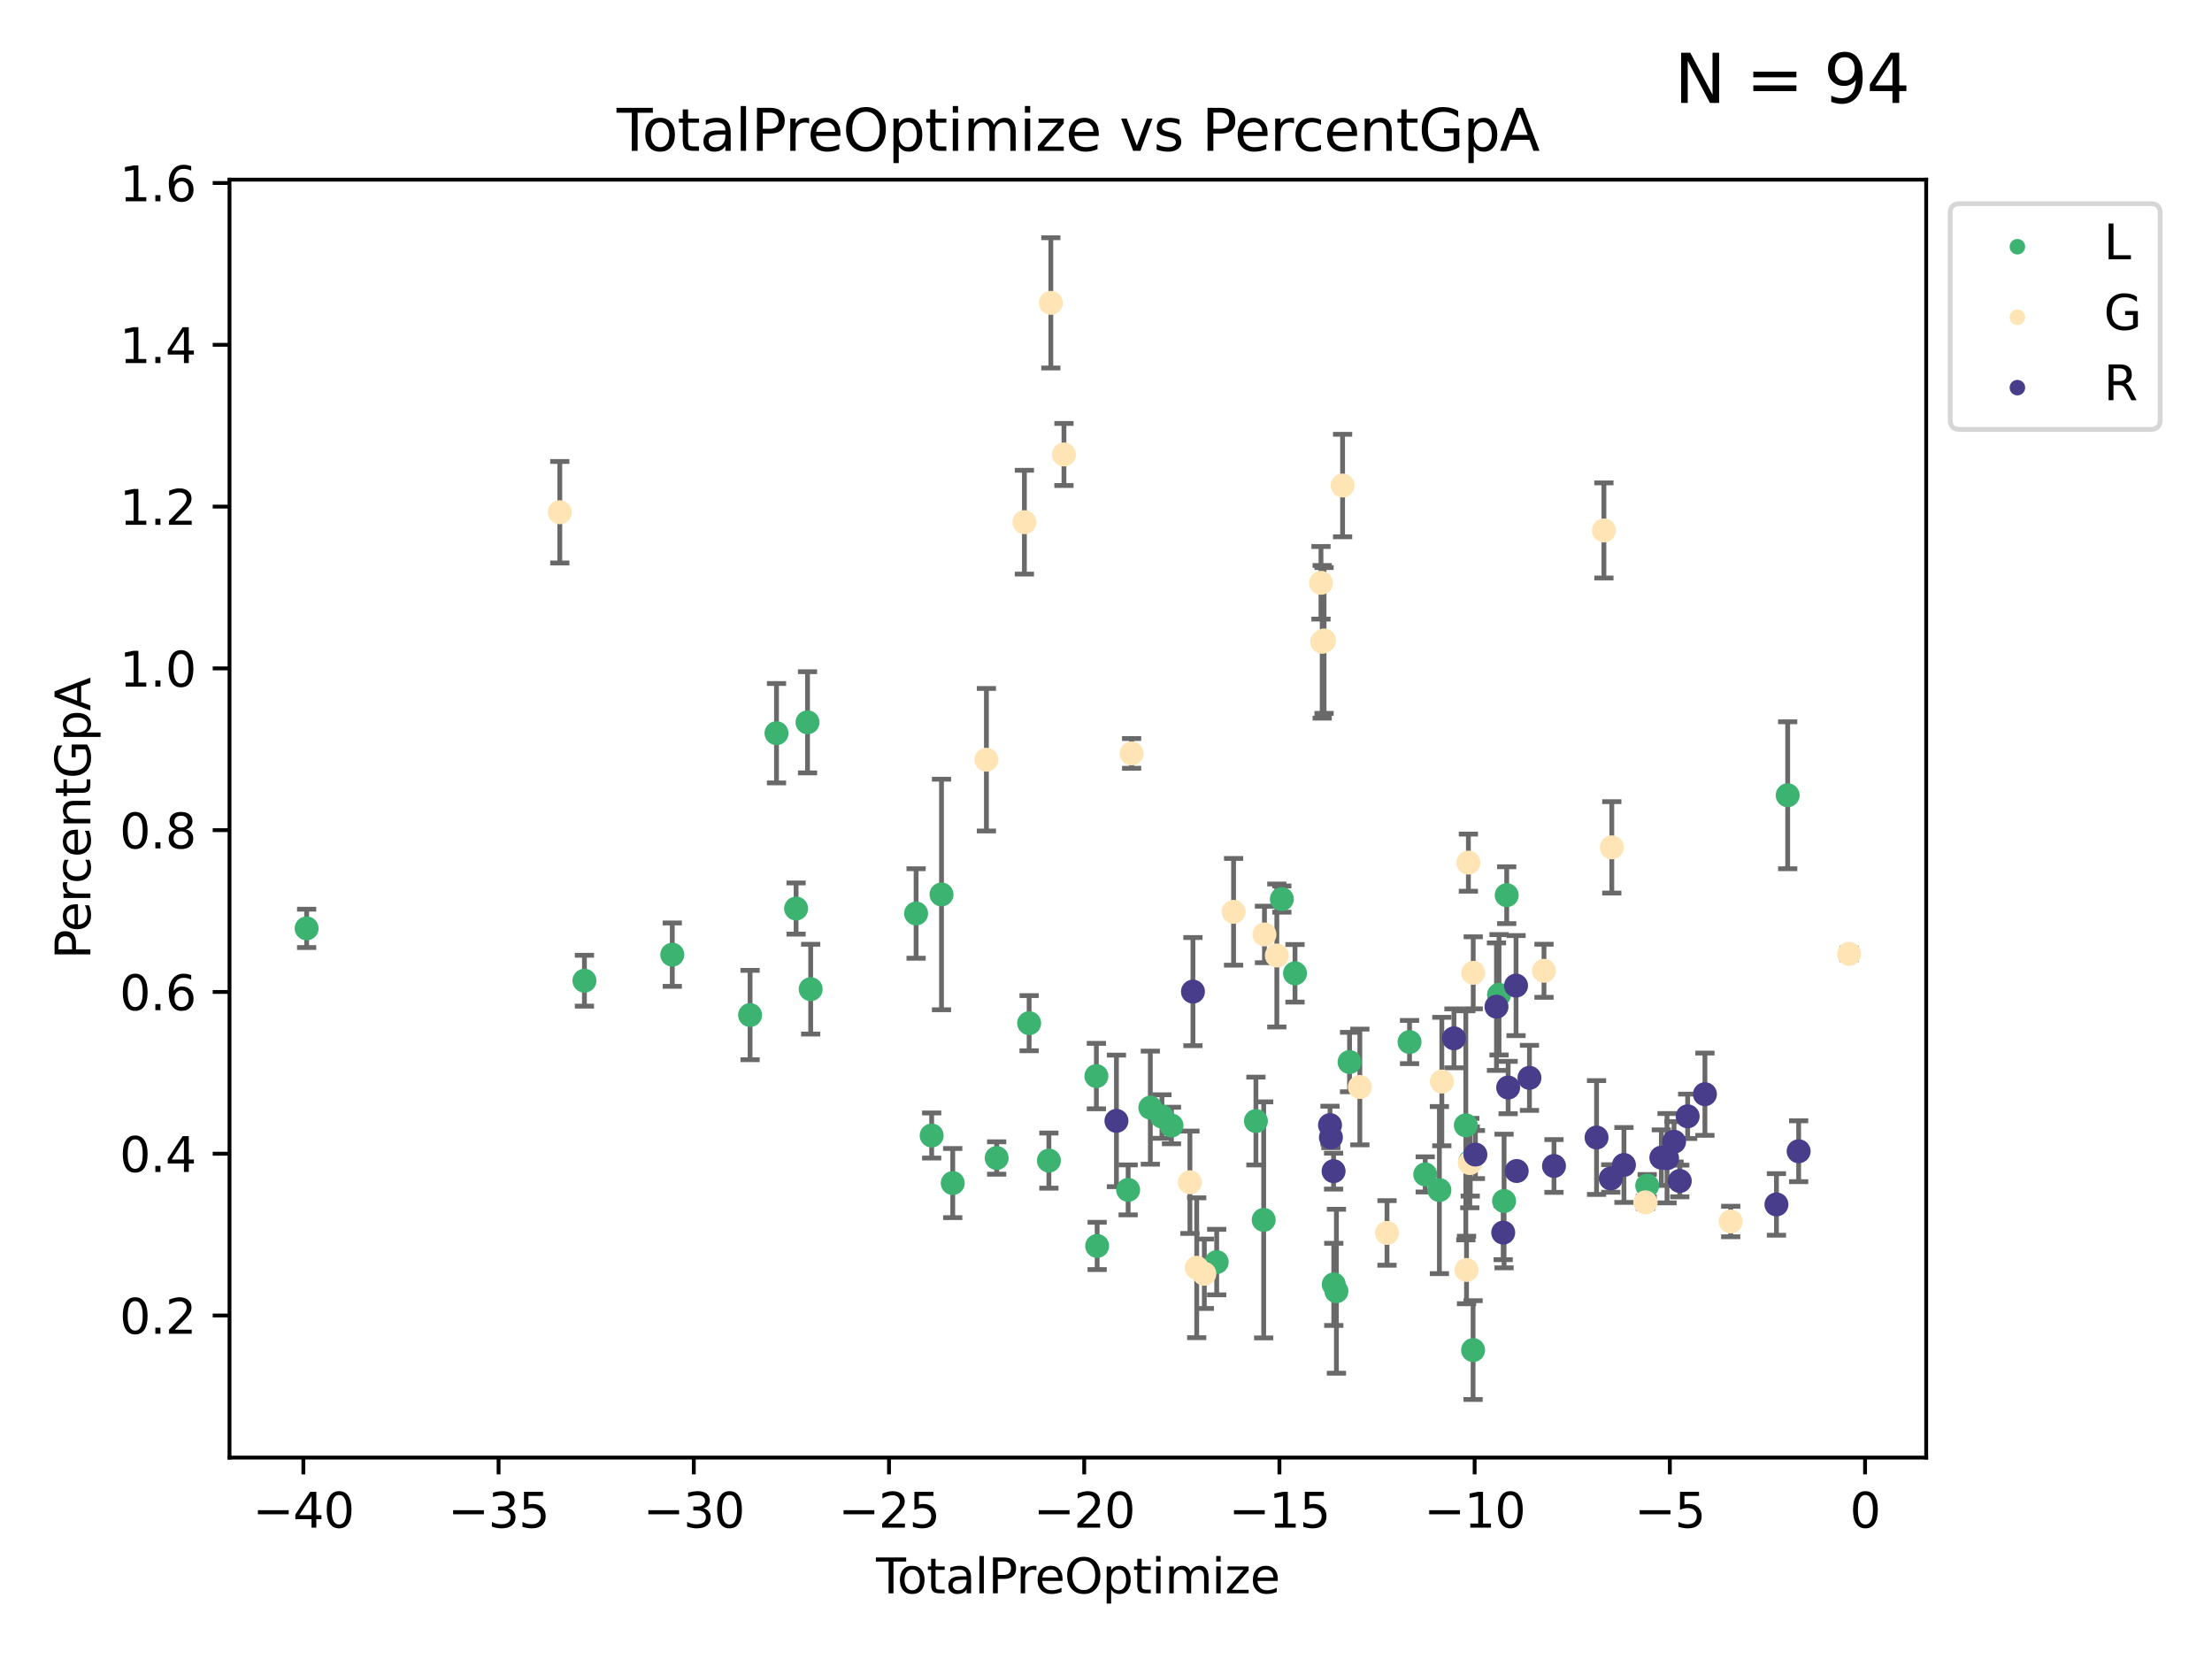 <?xml version="1.0" encoding="utf-8" standalone="no"?>
<!DOCTYPE svg PUBLIC "-//W3C//DTD SVG 1.1//EN"
  "http://www.w3.org/Graphics/SVG/1.1/DTD/svg11.dtd">
<svg xmlns:xlink="http://www.w3.org/1999/xlink" width="460.8pt" height="345.6pt" viewBox="0 0 460.8 345.6" xmlns="http://www.w3.org/2000/svg" version="1.1">
 <defs>
  <style type="text/css">*{stroke-linejoin: round; stroke-linecap: butt}</style>
 </defs>
 <g id="figure_1">
  <g id="patch_1">
   <path d="M 0 345.6 
L 460.8 345.6 
L 460.8 0 
L 0 0 
z
" style="fill: #ffffff"/>
  </g>
  <g id="axes_1">
   <g id="patch_2">
    <path d="M 47.81 303.64 
L 401.26 303.64 
L 401.26 37.423 
L 47.81 37.423 
z
" style="fill: #ffffff"/>
   </g>
   <g id="PathCollection_1">
    <defs>
     <path id="m89ba2c8bbf" d="M 0 1.118 
C 0.297 1.118 0.581 1 0.791 0.791 
C 1 0.581 1.118 0.297 1.118 0 
C 1.118 -0.297 1 -0.581 0.791 -0.791 
C 0.581 -1 0.297 -1.118 0 -1.118 
C -0.297 -1.118 -0.581 -1 -0.791 -0.791 
C -1 -0.581 -1.118 -0.297 -1.118 0 
C -1.118 0.297 -1 0.581 -0.791 0.791 
C -0.581 1 -0.297 1.118 0 1.118 
z
" style="stroke: #3cb371"/>
    </defs>
    <g clip-path="url(#p2d840266ad)">
     <use xlink:href="#m89ba2c8bbf" x="63.876" y="193.396" style="fill: #3cb371; stroke: #3cb371"/>
     <use xlink:href="#m89ba2c8bbf" x="121.748" y="204.297" style="fill: #3cb371; stroke: #3cb371"/>
     <use xlink:href="#m89ba2c8bbf" x="140.049" y="198.873" style="fill: #3cb371; stroke: #3cb371"/>
     <use xlink:href="#m89ba2c8bbf" x="156.256" y="211.452" style="fill: #3cb371; stroke: #3cb371"/>
     <use xlink:href="#m89ba2c8bbf" x="161.758" y="152.741" style="fill: #3cb371; stroke: #3cb371"/>
     <use xlink:href="#m89ba2c8bbf" x="165.84" y="189.263" style="fill: #3cb371; stroke: #3cb371"/>
     <use xlink:href="#m89ba2c8bbf" x="168.222" y="150.47" style="fill: #3cb371; stroke: #3cb371"/>
     <use xlink:href="#m89ba2c8bbf" x="168.882" y="206.061" style="fill: #3cb371; stroke: #3cb371"/>
     <use xlink:href="#m89ba2c8bbf" x="190.839" y="190.294" style="fill: #3cb371; stroke: #3cb371"/>
     <use xlink:href="#m89ba2c8bbf" x="194.082" y="236.549" style="fill: #3cb371; stroke: #3cb371"/>
     <use xlink:href="#m89ba2c8bbf" x="196.133" y="186.335" style="fill: #3cb371; stroke: #3cb371"/>
     <use xlink:href="#m89ba2c8bbf" x="198.472" y="246.455" style="fill: #3cb371; stroke: #3cb371"/>
     <use xlink:href="#m89ba2c8bbf" x="207.624" y="241.232" style="fill: #3cb371; stroke: #3cb371"/>
     <use xlink:href="#m89ba2c8bbf" x="214.388" y="213.148" style="fill: #3cb371; stroke: #3cb371"/>
     <use xlink:href="#m89ba2c8bbf" x="218.504" y="241.773" style="fill: #3cb371; stroke: #3cb371"/>
     <use xlink:href="#m89ba2c8bbf" x="228.395" y="224.166" style="fill: #3cb371; stroke: #3cb371"/>
     <use xlink:href="#m89ba2c8bbf" x="228.556" y="259.55" style="fill: #3cb371; stroke: #3cb371"/>
     <use xlink:href="#m89ba2c8bbf" x="235.014" y="247.873" style="fill: #3cb371; stroke: #3cb371"/>
     <use xlink:href="#m89ba2c8bbf" x="239.636" y="230.743" style="fill: #3cb371; stroke: #3cb371"/>
     <use xlink:href="#m89ba2c8bbf" x="242.055" y="232.595" style="fill: #3cb371; stroke: #3cb371"/>
     <use xlink:href="#m89ba2c8bbf" x="244.039" y="234.466" style="fill: #3cb371; stroke: #3cb371"/>
     <use xlink:href="#m89ba2c8bbf" x="253.457" y="262.917" style="fill: #3cb371; stroke: #3cb371"/>
     <use xlink:href="#m89ba2c8bbf" x="261.631" y="233.535" style="fill: #3cb371; stroke: #3cb371"/>
     <use xlink:href="#m89ba2c8bbf" x="263.251" y="254.124" style="fill: #3cb371; stroke: #3cb371"/>
     <use xlink:href="#m89ba2c8bbf" x="267.032" y="187.298" style="fill: #3cb371; stroke: #3cb371"/>
     <use xlink:href="#m89ba2c8bbf" x="269.773" y="202.76" style="fill: #3cb371; stroke: #3cb371"/>
     <use xlink:href="#m89ba2c8bbf" x="277.849" y="267.561" style="fill: #3cb371; stroke: #3cb371"/>
     <use xlink:href="#m89ba2c8bbf" x="278.399" y="268.988" style="fill: #3cb371; stroke: #3cb371"/>
     <use xlink:href="#m89ba2c8bbf" x="281.137" y="221.245" style="fill: #3cb371; stroke: #3cb371"/>
     <use xlink:href="#m89ba2c8bbf" x="293.634" y="217.078" style="fill: #3cb371; stroke: #3cb371"/>
     <use xlink:href="#m89ba2c8bbf" x="296.901" y="244.651" style="fill: #3cb371; stroke: #3cb371"/>
     <use xlink:href="#m89ba2c8bbf" x="299.852" y="247.916" style="fill: #3cb371; stroke: #3cb371"/>
     <use xlink:href="#m89ba2c8bbf" x="305.357" y="234.428" style="fill: #3cb371; stroke: #3cb371"/>
     <use xlink:href="#m89ba2c8bbf" x="306.277" y="241.954" style="fill: #3cb371; stroke: #3cb371"/>
     <use xlink:href="#m89ba2c8bbf" x="306.871" y="281.248" style="fill: #3cb371; stroke: #3cb371"/>
     <use xlink:href="#m89ba2c8bbf" x="312.276" y="207.229" style="fill: #3cb371; stroke: #3cb371"/>
     <use xlink:href="#m89ba2c8bbf" x="313.326" y="250.192" style="fill: #3cb371; stroke: #3cb371"/>
     <use xlink:href="#m89ba2c8bbf" x="313.874" y="186.483" style="fill: #3cb371; stroke: #3cb371"/>
     <use xlink:href="#m89ba2c8bbf" x="343.144" y="247.003" style="fill: #3cb371; stroke: #3cb371"/>
     <use xlink:href="#m89ba2c8bbf" x="372.407" y="165.667" style="fill: #3cb371; stroke: #3cb371"/>
    </g>
   </g>
   <g id="PathCollection_2">
    <defs>
     <path id="mcff645adf1" d="M 0 1.118 
C 0.297 1.118 0.581 1 0.791 0.791 
C 1 0.581 1.118 0.297 1.118 0 
C 1.118 -0.297 1 -0.581 0.791 -0.791 
C 0.581 -1 0.297 -1.118 0 -1.118 
C -0.297 -1.118 -0.581 -1 -0.791 -0.791 
C -1 -0.581 -1.118 -0.297 -1.118 0 
C -1.118 0.297 -1 0.581 -0.791 0.791 
C -0.581 1 -0.297 1.118 0 1.118 
z
" style="stroke: #ffe4b5"/>
    </defs>
    <g clip-path="url(#p2d840266ad)">
     <use xlink:href="#mcff645adf1" x="116.619" y="106.706" style="fill: #ffe4b5; stroke: #ffe4b5"/>
     <use xlink:href="#mcff645adf1" x="205.487" y="158.265" style="fill: #ffe4b5; stroke: #ffe4b5"/>
     <use xlink:href="#mcff645adf1" x="213.399" y="108.78" style="fill: #ffe4b5; stroke: #ffe4b5"/>
     <use xlink:href="#mcff645adf1" x="218.909" y="63.089" style="fill: #ffe4b5; stroke: #ffe4b5"/>
     <use xlink:href="#mcff645adf1" x="221.64" y="94.675" style="fill: #ffe4b5; stroke: #ffe4b5"/>
     <use xlink:href="#mcff645adf1" x="235.737" y="156.949" style="fill: #ffe4b5; stroke: #ffe4b5"/>
     <use xlink:href="#mcff645adf1" x="247.882" y="246.283" style="fill: #ffe4b5; stroke: #ffe4b5"/>
     <use xlink:href="#mcff645adf1" x="249.297" y="264.095" style="fill: #ffe4b5; stroke: #ffe4b5"/>
     <use xlink:href="#mcff645adf1" x="250.887" y="265.347" style="fill: #ffe4b5; stroke: #ffe4b5"/>
     <use xlink:href="#mcff645adf1" x="256.977" y="189.948" style="fill: #ffe4b5; stroke: #ffe4b5"/>
     <use xlink:href="#mcff645adf1" x="263.412" y="194.663" style="fill: #ffe4b5; stroke: #ffe4b5"/>
     <use xlink:href="#mcff645adf1" x="265.987" y="199.049" style="fill: #ffe4b5; stroke: #ffe4b5"/>
     <use xlink:href="#mcff645adf1" x="275.184" y="121.407" style="fill: #ffe4b5; stroke: #ffe4b5"/>
     <use xlink:href="#mcff645adf1" x="275.434" y="133.702" style="fill: #ffe4b5; stroke: #ffe4b5"/>
     <use xlink:href="#mcff645adf1" x="275.828" y="133.424" style="fill: #ffe4b5; stroke: #ffe4b5"/>
     <use xlink:href="#mcff645adf1" x="279.687" y="101.146" style="fill: #ffe4b5; stroke: #ffe4b5"/>
     <use xlink:href="#mcff645adf1" x="283.281" y="226.438" style="fill: #ffe4b5; stroke: #ffe4b5"/>
     <use xlink:href="#mcff645adf1" x="288.938" y="256.839" style="fill: #ffe4b5; stroke: #ffe4b5"/>
     <use xlink:href="#mcff645adf1" x="300.359" y="225.305" style="fill: #ffe4b5; stroke: #ffe4b5"/>
     <use xlink:href="#mcff645adf1" x="305.504" y="264.557" style="fill: #ffe4b5; stroke: #ffe4b5"/>
     <use xlink:href="#mcff645adf1" x="305.892" y="179.7" style="fill: #ffe4b5; stroke: #ffe4b5"/>
     <use xlink:href="#mcff645adf1" x="306.182" y="242.288" style="fill: #ffe4b5; stroke: #ffe4b5"/>
     <use xlink:href="#mcff645adf1" x="306.899" y="202.653" style="fill: #ffe4b5; stroke: #ffe4b5"/>
     <use xlink:href="#mcff645adf1" x="321.642" y="202.231" style="fill: #ffe4b5; stroke: #ffe4b5"/>
     <use xlink:href="#mcff645adf1" x="334.124" y="110.502" style="fill: #ffe4b5; stroke: #ffe4b5"/>
     <use xlink:href="#mcff645adf1" x="335.77" y="176.519" style="fill: #ffe4b5; stroke: #ffe4b5"/>
     <use xlink:href="#mcff645adf1" x="342.773" y="250.473" style="fill: #ffe4b5; stroke: #ffe4b5"/>
     <use xlink:href="#mcff645adf1" x="360.541" y="254.464" style="fill: #ffe4b5; stroke: #ffe4b5"/>
     <use xlink:href="#mcff645adf1" x="385.194" y="198.709" style="fill: #ffe4b5; stroke: #ffe4b5"/>
    </g>
   </g>
   <g id="PathCollection_3">
    <defs>
     <path id="m496c74813f" d="M 0 1.118 
C 0.297 1.118 0.581 1 0.791 0.791 
C 1 0.581 1.118 0.297 1.118 0 
C 1.118 -0.297 1 -0.581 0.791 -0.791 
C 0.581 -1 0.297 -1.118 0 -1.118 
C -0.297 -1.118 -0.581 -1 -0.791 -0.791 
C -1 -0.581 -1.118 -0.297 -1.118 0 
C -1.118 0.297 -1 0.581 -0.791 0.791 
C -0.581 1 -0.297 1.118 0 1.118 
z
" style="stroke: #483d8b"/>
    </defs>
    <g clip-path="url(#p2d840266ad)">
     <use xlink:href="#m496c74813f" x="232.576" y="233.499" style="fill: #483d8b; stroke: #483d8b"/>
     <use xlink:href="#m496c74813f" x="248.512" y="206.569" style="fill: #483d8b; stroke: #483d8b"/>
     <use xlink:href="#m496c74813f" x="277.068" y="234.374" style="fill: #483d8b; stroke: #483d8b"/>
     <use xlink:href="#m496c74813f" x="277.254" y="236.941" style="fill: #483d8b; stroke: #483d8b"/>
     <use xlink:href="#m496c74813f" x="277.811" y="243.972" style="fill: #483d8b; stroke: #483d8b"/>
     <use xlink:href="#m496c74813f" x="302.886" y="216.303" style="fill: #483d8b; stroke: #483d8b"/>
     <use xlink:href="#m496c74813f" x="307.353" y="240.517" style="fill: #483d8b; stroke: #483d8b"/>
     <use xlink:href="#m496c74813f" x="311.745" y="209.709" style="fill: #483d8b; stroke: #483d8b"/>
     <use xlink:href="#m496c74813f" x="313.145" y="256.77" style="fill: #483d8b; stroke: #483d8b"/>
     <use xlink:href="#m496c74813f" x="314.175" y="226.554" style="fill: #483d8b; stroke: #483d8b"/>
     <use xlink:href="#m496c74813f" x="315.82" y="205.32" style="fill: #483d8b; stroke: #483d8b"/>
     <use xlink:href="#m496c74813f" x="315.958" y="243.941" style="fill: #483d8b; stroke: #483d8b"/>
     <use xlink:href="#m496c74813f" x="318.614" y="224.536" style="fill: #483d8b; stroke: #483d8b"/>
     <use xlink:href="#m496c74813f" x="323.724" y="242.893" style="fill: #483d8b; stroke: #483d8b"/>
     <use xlink:href="#m496c74813f" x="332.591" y="236.965" style="fill: #483d8b; stroke: #483d8b"/>
     <use xlink:href="#m496c74813f" x="335.552" y="245.497" style="fill: #483d8b; stroke: #483d8b"/>
     <use xlink:href="#m496c74813f" x="338.297" y="242.683" style="fill: #483d8b; stroke: #483d8b"/>
     <use xlink:href="#m496c74813f" x="346.089" y="241.16" style="fill: #483d8b; stroke: #483d8b"/>
     <use xlink:href="#m496c74813f" x="347.274" y="241.277" style="fill: #483d8b; stroke: #483d8b"/>
     <use xlink:href="#m496c74813f" x="348.737" y="237.847" style="fill: #483d8b; stroke: #483d8b"/>
     <use xlink:href="#m496c74813f" x="349.928" y="246.02" style="fill: #483d8b; stroke: #483d8b"/>
     <use xlink:href="#m496c74813f" x="351.57" y="232.55" style="fill: #483d8b; stroke: #483d8b"/>
     <use xlink:href="#m496c74813f" x="355.168" y="227.942" style="fill: #483d8b; stroke: #483d8b"/>
     <use xlink:href="#m496c74813f" x="370.066" y="250.905" style="fill: #483d8b; stroke: #483d8b"/>
     <use xlink:href="#m496c74813f" x="374.692" y="239.826" style="fill: #483d8b; stroke: #483d8b"/>
    </g>
   </g>
   <g id="matplotlib.axis_1">
    <g id="xtick_1">
     <g id="line2d_1">
      <defs>
       <path id="m49f69b7662" d="M 0 0 
L 0 3.5 
" style="stroke: #000000; stroke-width: 0.8"/>
      </defs>
      <g>
       <use xlink:href="#m49f69b7662" x="63.198" y="303.64" style="stroke: #000000; stroke-width: 0.8"/>
      </g>
     </g>
     <g id="text_1">
      <!-- −40 -->
      <g transform="translate(52.645 318.238)scale(0.1 -0.1)">
       <defs>
        <path id="DejaVuSans-2212" d="M 678 2272 
L 4684 2272 
L 4684 1741 
L 678 1741 
L 678 2272 
z
" transform="scale(0.016)"/>
        <path id="DejaVuSans-34" d="M 2419 4116 
L 825 1625 
L 2419 1625 
L 2419 4116 
z
M 2253 4666 
L 3047 4666 
L 3047 1625 
L 3713 1625 
L 3713 1100 
L 3047 1100 
L 3047 0 
L 2419 0 
L 2419 1100 
L 313 1100 
L 313 1709 
L 2253 4666 
z
" transform="scale(0.016)"/>
        <path id="DejaVuSans-30" d="M 2034 4250 
Q 1547 4250 1301 3770 
Q 1056 3291 1056 2328 
Q 1056 1369 1301 889 
Q 1547 409 2034 409 
Q 2525 409 2770 889 
Q 3016 1369 3016 2328 
Q 3016 3291 2770 3770 
Q 2525 4250 2034 4250 
z
M 2034 4750 
Q 2819 4750 3233 4129 
Q 3647 3509 3647 2328 
Q 3647 1150 3233 529 
Q 2819 -91 2034 -91 
Q 1250 -91 836 529 
Q 422 1150 422 2328 
Q 422 3509 836 4129 
Q 1250 4750 2034 4750 
z
" transform="scale(0.016)"/>
       </defs>
       <use xlink:href="#DejaVuSans-2212"/>
       <use xlink:href="#DejaVuSans-34" x="83.789"/>
       <use xlink:href="#DejaVuSans-30" x="147.412"/>
      </g>
     </g>
    </g>
    <g id="xtick_2">
     <g id="line2d_2">
      <g>
       <use xlink:href="#m49f69b7662" x="103.864" y="303.64" style="stroke: #000000; stroke-width: 0.8"/>
      </g>
     </g>
     <g id="text_2">
      <!-- −35 -->
      <g transform="translate(93.311 318.238)scale(0.1 -0.1)">
       <defs>
        <path id="DejaVuSans-33" d="M 2597 2516 
Q 3050 2419 3304 2112 
Q 3559 1806 3559 1356 
Q 3559 666 3084 287 
Q 2609 -91 1734 -91 
Q 1441 -91 1130 -33 
Q 819 25 488 141 
L 488 750 
Q 750 597 1062 519 
Q 1375 441 1716 441 
Q 2309 441 2620 675 
Q 2931 909 2931 1356 
Q 2931 1769 2642 2001 
Q 2353 2234 1838 2234 
L 1294 2234 
L 1294 2753 
L 1863 2753 
Q 2328 2753 2575 2939 
Q 2822 3125 2822 3475 
Q 2822 3834 2567 4026 
Q 2313 4219 1838 4219 
Q 1578 4219 1281 4162 
Q 984 4106 628 3988 
L 628 4550 
Q 988 4650 1302 4700 
Q 1616 4750 1894 4750 
Q 2613 4750 3031 4423 
Q 3450 4097 3450 3541 
Q 3450 3153 3228 2886 
Q 3006 2619 2597 2516 
z
" transform="scale(0.016)"/>
        <path id="DejaVuSans-35" d="M 691 4666 
L 3169 4666 
L 3169 4134 
L 1269 4134 
L 1269 2991 
Q 1406 3038 1543 3061 
Q 1681 3084 1819 3084 
Q 2600 3084 3056 2656 
Q 3513 2228 3513 1497 
Q 3513 744 3044 326 
Q 2575 -91 1722 -91 
Q 1428 -91 1123 -41 
Q 819 9 494 109 
L 494 744 
Q 775 591 1075 516 
Q 1375 441 1709 441 
Q 2250 441 2565 725 
Q 2881 1009 2881 1497 
Q 2881 1984 2565 2268 
Q 2250 2553 1709 2553 
Q 1456 2553 1204 2497 
Q 953 2441 691 2322 
L 691 4666 
z
" transform="scale(0.016)"/>
       </defs>
       <use xlink:href="#DejaVuSans-2212"/>
       <use xlink:href="#DejaVuSans-33" x="83.789"/>
       <use xlink:href="#DejaVuSans-35" x="147.412"/>
      </g>
     </g>
    </g>
    <g id="xtick_3">
     <g id="line2d_3">
      <g>
       <use xlink:href="#m49f69b7662" x="144.53" y="303.64" style="stroke: #000000; stroke-width: 0.8"/>
      </g>
     </g>
     <g id="text_3">
      <!-- −30 -->
      <g transform="translate(133.978 318.238)scale(0.1 -0.1)">
       <use xlink:href="#DejaVuSans-2212"/>
       <use xlink:href="#DejaVuSans-33" x="83.789"/>
       <use xlink:href="#DejaVuSans-30" x="147.412"/>
      </g>
     </g>
    </g>
    <g id="xtick_4">
     <g id="line2d_4">
      <g>
       <use xlink:href="#m49f69b7662" x="185.196" y="303.64" style="stroke: #000000; stroke-width: 0.8"/>
      </g>
     </g>
     <g id="text_4">
      <!-- −25 -->
      <g transform="translate(174.644 318.238)scale(0.1 -0.1)">
       <defs>
        <path id="DejaVuSans-32" d="M 1228 531 
L 3431 531 
L 3431 0 
L 469 0 
L 469 531 
Q 828 903 1448 1529 
Q 2069 2156 2228 2338 
Q 2531 2678 2651 2914 
Q 2772 3150 2772 3378 
Q 2772 3750 2511 3984 
Q 2250 4219 1831 4219 
Q 1534 4219 1204 4116 
Q 875 4013 500 3803 
L 500 4441 
Q 881 4594 1212 4672 
Q 1544 4750 1819 4750 
Q 2544 4750 2975 4387 
Q 3406 4025 3406 3419 
Q 3406 3131 3298 2873 
Q 3191 2616 2906 2266 
Q 2828 2175 2409 1742 
Q 1991 1309 1228 531 
z
" transform="scale(0.016)"/>
       </defs>
       <use xlink:href="#DejaVuSans-2212"/>
       <use xlink:href="#DejaVuSans-32" x="83.789"/>
       <use xlink:href="#DejaVuSans-35" x="147.412"/>
      </g>
     </g>
    </g>
    <g id="xtick_5">
     <g id="line2d_5">
      <g>
       <use xlink:href="#m49f69b7662" x="225.862" y="303.64" style="stroke: #000000; stroke-width: 0.8"/>
      </g>
     </g>
     <g id="text_5">
      <!-- −20 -->
      <g transform="translate(215.31 318.238)scale(0.1 -0.1)">
       <use xlink:href="#DejaVuSans-2212"/>
       <use xlink:href="#DejaVuSans-32" x="83.789"/>
       <use xlink:href="#DejaVuSans-30" x="147.412"/>
      </g>
     </g>
    </g>
    <g id="xtick_6">
     <g id="line2d_6">
      <g>
       <use xlink:href="#m49f69b7662" x="266.528" y="303.64" style="stroke: #000000; stroke-width: 0.8"/>
      </g>
     </g>
     <g id="text_6">
      <!-- −15 -->
      <g transform="translate(255.976 318.238)scale(0.1 -0.1)">
       <defs>
        <path id="DejaVuSans-31" d="M 794 531 
L 1825 531 
L 1825 4091 
L 703 3866 
L 703 4441 
L 1819 4666 
L 2450 4666 
L 2450 531 
L 3481 531 
L 3481 0 
L 794 0 
L 794 531 
z
" transform="scale(0.016)"/>
       </defs>
       <use xlink:href="#DejaVuSans-2212"/>
       <use xlink:href="#DejaVuSans-31" x="83.789"/>
       <use xlink:href="#DejaVuSans-35" x="147.412"/>
      </g>
     </g>
    </g>
    <g id="xtick_7">
     <g id="line2d_7">
      <g>
       <use xlink:href="#m49f69b7662" x="307.194" y="303.64" style="stroke: #000000; stroke-width: 0.8"/>
      </g>
     </g>
     <g id="text_7">
      <!-- −10 -->
      <g transform="translate(296.642 318.238)scale(0.1 -0.1)">
       <use xlink:href="#DejaVuSans-2212"/>
       <use xlink:href="#DejaVuSans-31" x="83.789"/>
       <use xlink:href="#DejaVuSans-30" x="147.412"/>
      </g>
     </g>
    </g>
    <g id="xtick_8">
     <g id="line2d_8">
      <g>
       <use xlink:href="#m49f69b7662" x="347.86" y="303.64" style="stroke: #000000; stroke-width: 0.8"/>
      </g>
     </g>
     <g id="text_8">
      <!-- −5 -->
      <g transform="translate(340.489 318.238)scale(0.1 -0.1)">
       <use xlink:href="#DejaVuSans-2212"/>
       <use xlink:href="#DejaVuSans-35" x="83.789"/>
      </g>
     </g>
    </g>
    <g id="xtick_9">
     <g id="line2d_9">
      <g>
       <use xlink:href="#m49f69b7662" x="388.527" y="303.64" style="stroke: #000000; stroke-width: 0.8"/>
      </g>
     </g>
     <g id="text_9">
      <!-- 0 -->
      <g transform="translate(385.345 318.238)scale(0.1 -0.1)">
       <use xlink:href="#DejaVuSans-30"/>
      </g>
     </g>
    </g>
    <g id="text_10">
     <!-- TotalPreOptimize -->
     <g transform="translate(182.492 331.917)scale(0.1 -0.1)">
      <defs>
       <path id="DejaVuSans-54" d="M -19 4666 
L 3928 4666 
L 3928 4134 
L 2272 4134 
L 2272 0 
L 1638 0 
L 1638 4134 
L -19 4134 
L -19 4666 
z
" transform="scale(0.016)"/>
       <path id="DejaVuSans-6f" d="M 1959 3097 
Q 1497 3097 1228 2736 
Q 959 2375 959 1747 
Q 959 1119 1226 758 
Q 1494 397 1959 397 
Q 2419 397 2687 759 
Q 2956 1122 2956 1747 
Q 2956 2369 2687 2733 
Q 2419 3097 1959 3097 
z
M 1959 3584 
Q 2709 3584 3137 3096 
Q 3566 2609 3566 1747 
Q 3566 888 3137 398 
Q 2709 -91 1959 -91 
Q 1206 -91 779 398 
Q 353 888 353 1747 
Q 353 2609 779 3096 
Q 1206 3584 1959 3584 
z
" transform="scale(0.016)"/>
       <path id="DejaVuSans-74" d="M 1172 4494 
L 1172 3500 
L 2356 3500 
L 2356 3053 
L 1172 3053 
L 1172 1153 
Q 1172 725 1289 603 
Q 1406 481 1766 481 
L 2356 481 
L 2356 0 
L 1766 0 
Q 1100 0 847 248 
Q 594 497 594 1153 
L 594 3053 
L 172 3053 
L 172 3500 
L 594 3500 
L 594 4494 
L 1172 4494 
z
" transform="scale(0.016)"/>
       <path id="DejaVuSans-61" d="M 2194 1759 
Q 1497 1759 1228 1600 
Q 959 1441 959 1056 
Q 959 750 1161 570 
Q 1363 391 1709 391 
Q 2188 391 2477 730 
Q 2766 1069 2766 1631 
L 2766 1759 
L 2194 1759 
z
M 3341 1997 
L 3341 0 
L 2766 0 
L 2766 531 
Q 2569 213 2275 61 
Q 1981 -91 1556 -91 
Q 1019 -91 701 211 
Q 384 513 384 1019 
Q 384 1609 779 1909 
Q 1175 2209 1959 2209 
L 2766 2209 
L 2766 2266 
Q 2766 2663 2505 2880 
Q 2244 3097 1772 3097 
Q 1472 3097 1187 3025 
Q 903 2953 641 2809 
L 641 3341 
Q 956 3463 1253 3523 
Q 1550 3584 1831 3584 
Q 2591 3584 2966 3190 
Q 3341 2797 3341 1997 
z
" transform="scale(0.016)"/>
       <path id="DejaVuSans-6c" d="M 603 4863 
L 1178 4863 
L 1178 0 
L 603 0 
L 603 4863 
z
" transform="scale(0.016)"/>
       <path id="DejaVuSans-50" d="M 1259 4147 
L 1259 2394 
L 2053 2394 
Q 2494 2394 2734 2622 
Q 2975 2850 2975 3272 
Q 2975 3691 2734 3919 
Q 2494 4147 2053 4147 
L 1259 4147 
z
M 628 4666 
L 2053 4666 
Q 2838 4666 3239 4311 
Q 3641 3956 3641 3272 
Q 3641 2581 3239 2228 
Q 2838 1875 2053 1875 
L 1259 1875 
L 1259 0 
L 628 0 
L 628 4666 
z
" transform="scale(0.016)"/>
       <path id="DejaVuSans-72" d="M 2631 2963 
Q 2534 3019 2420 3045 
Q 2306 3072 2169 3072 
Q 1681 3072 1420 2755 
Q 1159 2438 1159 1844 
L 1159 0 
L 581 0 
L 581 3500 
L 1159 3500 
L 1159 2956 
Q 1341 3275 1631 3429 
Q 1922 3584 2338 3584 
Q 2397 3584 2469 3576 
Q 2541 3569 2628 3553 
L 2631 2963 
z
" transform="scale(0.016)"/>
       <path id="DejaVuSans-65" d="M 3597 1894 
L 3597 1613 
L 953 1613 
Q 991 1019 1311 708 
Q 1631 397 2203 397 
Q 2534 397 2845 478 
Q 3156 559 3463 722 
L 3463 178 
Q 3153 47 2828 -22 
Q 2503 -91 2169 -91 
Q 1331 -91 842 396 
Q 353 884 353 1716 
Q 353 2575 817 3079 
Q 1281 3584 2069 3584 
Q 2775 3584 3186 3129 
Q 3597 2675 3597 1894 
z
M 3022 2063 
Q 3016 2534 2758 2815 
Q 2500 3097 2075 3097 
Q 1594 3097 1305 2825 
Q 1016 2553 972 2059 
L 3022 2063 
z
" transform="scale(0.016)"/>
       <path id="DejaVuSans-4f" d="M 2522 4238 
Q 1834 4238 1429 3725 
Q 1025 3213 1025 2328 
Q 1025 1447 1429 934 
Q 1834 422 2522 422 
Q 3209 422 3611 934 
Q 4013 1447 4013 2328 
Q 4013 3213 3611 3725 
Q 3209 4238 2522 4238 
z
M 2522 4750 
Q 3503 4750 4090 4092 
Q 4678 3434 4678 2328 
Q 4678 1225 4090 567 
Q 3503 -91 2522 -91 
Q 1538 -91 948 565 
Q 359 1222 359 2328 
Q 359 3434 948 4092 
Q 1538 4750 2522 4750 
z
" transform="scale(0.016)"/>
       <path id="DejaVuSans-70" d="M 1159 525 
L 1159 -1331 
L 581 -1331 
L 581 3500 
L 1159 3500 
L 1159 2969 
Q 1341 3281 1617 3432 
Q 1894 3584 2278 3584 
Q 2916 3584 3314 3078 
Q 3713 2572 3713 1747 
Q 3713 922 3314 415 
Q 2916 -91 2278 -91 
Q 1894 -91 1617 61 
Q 1341 213 1159 525 
z
M 3116 1747 
Q 3116 2381 2855 2742 
Q 2594 3103 2138 3103 
Q 1681 3103 1420 2742 
Q 1159 2381 1159 1747 
Q 1159 1113 1420 752 
Q 1681 391 2138 391 
Q 2594 391 2855 752 
Q 3116 1113 3116 1747 
z
" transform="scale(0.016)"/>
       <path id="DejaVuSans-69" d="M 603 3500 
L 1178 3500 
L 1178 0 
L 603 0 
L 603 3500 
z
M 603 4863 
L 1178 4863 
L 1178 4134 
L 603 4134 
L 603 4863 
z
" transform="scale(0.016)"/>
       <path id="DejaVuSans-6d" d="M 3328 2828 
Q 3544 3216 3844 3400 
Q 4144 3584 4550 3584 
Q 5097 3584 5394 3201 
Q 5691 2819 5691 2113 
L 5691 0 
L 5113 0 
L 5113 2094 
Q 5113 2597 4934 2840 
Q 4756 3084 4391 3084 
Q 3944 3084 3684 2787 
Q 3425 2491 3425 1978 
L 3425 0 
L 2847 0 
L 2847 2094 
Q 2847 2600 2669 2842 
Q 2491 3084 2119 3084 
Q 1678 3084 1418 2786 
Q 1159 2488 1159 1978 
L 1159 0 
L 581 0 
L 581 3500 
L 1159 3500 
L 1159 2956 
Q 1356 3278 1631 3431 
Q 1906 3584 2284 3584 
Q 2666 3584 2933 3390 
Q 3200 3197 3328 2828 
z
" transform="scale(0.016)"/>
       <path id="DejaVuSans-7a" d="M 353 3500 
L 3084 3500 
L 3084 2975 
L 922 459 
L 3084 459 
L 3084 0 
L 275 0 
L 275 525 
L 2438 3041 
L 353 3041 
L 353 3500 
z
" transform="scale(0.016)"/>
      </defs>
      <use xlink:href="#DejaVuSans-54"/>
      <use xlink:href="#DejaVuSans-6f" x="44.084"/>
      <use xlink:href="#DejaVuSans-74" x="105.266"/>
      <use xlink:href="#DejaVuSans-61" x="144.475"/>
      <use xlink:href="#DejaVuSans-6c" x="205.754"/>
      <use xlink:href="#DejaVuSans-50" x="233.537"/>
      <use xlink:href="#DejaVuSans-72" x="292.09"/>
      <use xlink:href="#DejaVuSans-65" x="330.953"/>
      <use xlink:href="#DejaVuSans-4f" x="392.477"/>
      <use xlink:href="#DejaVuSans-70" x="471.188"/>
      <use xlink:href="#DejaVuSans-74" x="534.664"/>
      <use xlink:href="#DejaVuSans-69" x="573.873"/>
      <use xlink:href="#DejaVuSans-6d" x="601.656"/>
      <use xlink:href="#DejaVuSans-69" x="699.068"/>
      <use xlink:href="#DejaVuSans-7a" x="726.852"/>
      <use xlink:href="#DejaVuSans-65" x="779.342"/>
     </g>
    </g>
   </g>
   <g id="matplotlib.axis_2">
    <g id="ytick_1">
     <g id="line2d_10">
      <defs>
       <path id="m851e412be3" d="M 0 0 
L -3.5 0 
" style="stroke: #000000; stroke-width: 0.8"/>
      </defs>
      <g>
       <use xlink:href="#m851e412be3" x="47.81" y="274.043" style="stroke: #000000; stroke-width: 0.8"/>
      </g>
     </g>
     <g id="text_11">
      <!-- 0.2 -->
      <g transform="translate(24.907 277.843)scale(0.1 -0.1)">
       <defs>
        <path id="DejaVuSans-2e" d="M 684 794 
L 1344 794 
L 1344 0 
L 684 0 
L 684 794 
z
" transform="scale(0.016)"/>
       </defs>
       <use xlink:href="#DejaVuSans-30"/>
       <use xlink:href="#DejaVuSans-2e" x="63.623"/>
       <use xlink:href="#DejaVuSans-32" x="95.41"/>
      </g>
     </g>
    </g>
    <g id="ytick_2">
     <g id="line2d_11">
      <g>
       <use xlink:href="#m851e412be3" x="47.81" y="240.341" style="stroke: #000000; stroke-width: 0.8"/>
      </g>
     </g>
     <g id="text_12">
      <!-- 0.4 -->
      <g transform="translate(24.907 244.141)scale(0.1 -0.1)">
       <use xlink:href="#DejaVuSans-30"/>
       <use xlink:href="#DejaVuSans-2e" x="63.623"/>
       <use xlink:href="#DejaVuSans-34" x="95.41"/>
      </g>
     </g>
    </g>
    <g id="ytick_3">
     <g id="line2d_12">
      <g>
       <use xlink:href="#m851e412be3" x="47.81" y="206.639" style="stroke: #000000; stroke-width: 0.8"/>
      </g>
     </g>
     <g id="text_13">
      <!-- 0.6 -->
      <g transform="translate(24.907 210.438)scale(0.1 -0.1)">
       <defs>
        <path id="DejaVuSans-36" d="M 2113 2584 
Q 1688 2584 1439 2293 
Q 1191 2003 1191 1497 
Q 1191 994 1439 701 
Q 1688 409 2113 409 
Q 2538 409 2786 701 
Q 3034 994 3034 1497 
Q 3034 2003 2786 2293 
Q 2538 2584 2113 2584 
z
M 3366 4563 
L 3366 3988 
Q 3128 4100 2886 4159 
Q 2644 4219 2406 4219 
Q 1781 4219 1451 3797 
Q 1122 3375 1075 2522 
Q 1259 2794 1537 2939 
Q 1816 3084 2150 3084 
Q 2853 3084 3261 2657 
Q 3669 2231 3669 1497 
Q 3669 778 3244 343 
Q 2819 -91 2113 -91 
Q 1303 -91 875 529 
Q 447 1150 447 2328 
Q 447 3434 972 4092 
Q 1497 4750 2381 4750 
Q 2619 4750 2861 4703 
Q 3103 4656 3366 4563 
z
" transform="scale(0.016)"/>
       </defs>
       <use xlink:href="#DejaVuSans-30"/>
       <use xlink:href="#DejaVuSans-2e" x="63.623"/>
       <use xlink:href="#DejaVuSans-36" x="95.41"/>
      </g>
     </g>
    </g>
    <g id="ytick_4">
     <g id="line2d_13">
      <g>
       <use xlink:href="#m851e412be3" x="47.81" y="172.937" style="stroke: #000000; stroke-width: 0.8"/>
      </g>
     </g>
     <g id="text_14">
      <!-- 0.8 -->
      <g transform="translate(24.907 176.736)scale(0.1 -0.1)">
       <defs>
        <path id="DejaVuSans-38" d="M 2034 2216 
Q 1584 2216 1326 1975 
Q 1069 1734 1069 1313 
Q 1069 891 1326 650 
Q 1584 409 2034 409 
Q 2484 409 2743 651 
Q 3003 894 3003 1313 
Q 3003 1734 2745 1975 
Q 2488 2216 2034 2216 
z
M 1403 2484 
Q 997 2584 770 2862 
Q 544 3141 544 3541 
Q 544 4100 942 4425 
Q 1341 4750 2034 4750 
Q 2731 4750 3128 4425 
Q 3525 4100 3525 3541 
Q 3525 3141 3298 2862 
Q 3072 2584 2669 2484 
Q 3125 2378 3379 2068 
Q 3634 1759 3634 1313 
Q 3634 634 3220 271 
Q 2806 -91 2034 -91 
Q 1263 -91 848 271 
Q 434 634 434 1313 
Q 434 1759 690 2068 
Q 947 2378 1403 2484 
z
M 1172 3481 
Q 1172 3119 1398 2916 
Q 1625 2713 2034 2713 
Q 2441 2713 2670 2916 
Q 2900 3119 2900 3481 
Q 2900 3844 2670 4047 
Q 2441 4250 2034 4250 
Q 1625 4250 1398 4047 
Q 1172 3844 1172 3481 
z
" transform="scale(0.016)"/>
       </defs>
       <use xlink:href="#DejaVuSans-30"/>
       <use xlink:href="#DejaVuSans-2e" x="63.623"/>
       <use xlink:href="#DejaVuSans-38" x="95.41"/>
      </g>
     </g>
    </g>
    <g id="ytick_5">
     <g id="line2d_14">
      <g>
       <use xlink:href="#m851e412be3" x="47.81" y="139.235" style="stroke: #000000; stroke-width: 0.8"/>
      </g>
     </g>
     <g id="text_15">
      <!-- 1.0 -->
      <g transform="translate(24.907 143.034)scale(0.1 -0.1)">
       <use xlink:href="#DejaVuSans-31"/>
       <use xlink:href="#DejaVuSans-2e" x="63.623"/>
       <use xlink:href="#DejaVuSans-30" x="95.41"/>
      </g>
     </g>
    </g>
    <g id="ytick_6">
     <g id="line2d_15">
      <g>
       <use xlink:href="#m851e412be3" x="47.81" y="105.532" style="stroke: #000000; stroke-width: 0.8"/>
      </g>
     </g>
     <g id="text_16">
      <!-- 1.2 -->
      <g transform="translate(24.907 109.332)scale(0.1 -0.1)">
       <use xlink:href="#DejaVuSans-31"/>
       <use xlink:href="#DejaVuSans-2e" x="63.623"/>
       <use xlink:href="#DejaVuSans-32" x="95.41"/>
      </g>
     </g>
    </g>
    <g id="ytick_7">
     <g id="line2d_16">
      <g>
       <use xlink:href="#m851e412be3" x="47.81" y="71.83" style="stroke: #000000; stroke-width: 0.8"/>
      </g>
     </g>
     <g id="text_17">
      <!-- 1.4 -->
      <g transform="translate(24.907 75.629)scale(0.1 -0.1)">
       <use xlink:href="#DejaVuSans-31"/>
       <use xlink:href="#DejaVuSans-2e" x="63.623"/>
       <use xlink:href="#DejaVuSans-34" x="95.41"/>
      </g>
     </g>
    </g>
    <g id="ytick_8">
     <g id="line2d_17">
      <g>
       <use xlink:href="#m851e412be3" x="47.81" y="38.128" style="stroke: #000000; stroke-width: 0.8"/>
      </g>
     </g>
     <g id="text_18">
      <!-- 1.6 -->
      <g transform="translate(24.907 41.927)scale(0.1 -0.1)">
       <use xlink:href="#DejaVuSans-31"/>
       <use xlink:href="#DejaVuSans-2e" x="63.623"/>
       <use xlink:href="#DejaVuSans-36" x="95.41"/>
      </g>
     </g>
    </g>
    <g id="text_19">
     <!-- PercentGpA -->
     <g transform="translate(18.827 199.808)rotate(-90)scale(0.1 -0.1)">
      <defs>
       <path id="DejaVuSans-63" d="M 3122 3366 
L 3122 2828 
Q 2878 2963 2633 3030 
Q 2388 3097 2138 3097 
Q 1578 3097 1268 2742 
Q 959 2388 959 1747 
Q 959 1106 1268 751 
Q 1578 397 2138 397 
Q 2388 397 2633 464 
Q 2878 531 3122 666 
L 3122 134 
Q 2881 22 2623 -34 
Q 2366 -91 2075 -91 
Q 1284 -91 818 406 
Q 353 903 353 1747 
Q 353 2603 823 3093 
Q 1294 3584 2113 3584 
Q 2378 3584 2631 3529 
Q 2884 3475 3122 3366 
z
" transform="scale(0.016)"/>
       <path id="DejaVuSans-6e" d="M 3513 2113 
L 3513 0 
L 2938 0 
L 2938 2094 
Q 2938 2591 2744 2837 
Q 2550 3084 2163 3084 
Q 1697 3084 1428 2787 
Q 1159 2491 1159 1978 
L 1159 0 
L 581 0 
L 581 3500 
L 1159 3500 
L 1159 2956 
Q 1366 3272 1645 3428 
Q 1925 3584 2291 3584 
Q 2894 3584 3203 3211 
Q 3513 2838 3513 2113 
z
" transform="scale(0.016)"/>
       <path id="DejaVuSans-47" d="M 3809 666 
L 3809 1919 
L 2778 1919 
L 2778 2438 
L 4434 2438 
L 4434 434 
Q 4069 175 3628 42 
Q 3188 -91 2688 -91 
Q 1594 -91 976 548 
Q 359 1188 359 2328 
Q 359 3472 976 4111 
Q 1594 4750 2688 4750 
Q 3144 4750 3555 4637 
Q 3966 4525 4313 4306 
L 4313 3634 
Q 3963 3931 3569 4081 
Q 3175 4231 2741 4231 
Q 1884 4231 1454 3753 
Q 1025 3275 1025 2328 
Q 1025 1384 1454 906 
Q 1884 428 2741 428 
Q 3075 428 3337 486 
Q 3600 544 3809 666 
z
" transform="scale(0.016)"/>
       <path id="DejaVuSans-41" d="M 2188 4044 
L 1331 1722 
L 3047 1722 
L 2188 4044 
z
M 1831 4666 
L 2547 4666 
L 4325 0 
L 3669 0 
L 3244 1197 
L 1141 1197 
L 716 0 
L 50 0 
L 1831 4666 
z
" transform="scale(0.016)"/>
      </defs>
      <use xlink:href="#DejaVuSans-50"/>
      <use xlink:href="#DejaVuSans-65" x="56.678"/>
      <use xlink:href="#DejaVuSans-72" x="118.201"/>
      <use xlink:href="#DejaVuSans-63" x="157.064"/>
      <use xlink:href="#DejaVuSans-65" x="212.045"/>
      <use xlink:href="#DejaVuSans-6e" x="273.568"/>
      <use xlink:href="#DejaVuSans-74" x="336.947"/>
      <use xlink:href="#DejaVuSans-47" x="376.156"/>
      <use xlink:href="#DejaVuSans-70" x="453.646"/>
      <use xlink:href="#DejaVuSans-41" x="517.123"/>
     </g>
    </g>
   </g>
   <g id="LineCollection_1">
    <path d="M 63.876 197.387 
L 63.876 189.405 
" clip-path="url(#p2d840266ad)" style="fill: none; stroke: #696969"/>
    <path d="M 121.748 209.597 
L 121.748 198.997 
" clip-path="url(#p2d840266ad)" style="fill: none; stroke: #696969"/>
    <path d="M 140.049 205.475 
L 140.049 192.272 
" clip-path="url(#p2d840266ad)" style="fill: none; stroke: #696969"/>
    <path d="M 156.256 220.762 
L 156.256 202.141 
" clip-path="url(#p2d840266ad)" style="fill: none; stroke: #696969"/>
    <path d="M 161.758 163.093 
L 161.758 142.389 
" clip-path="url(#p2d840266ad)" style="fill: none; stroke: #696969"/>
    <path d="M 165.84 194.592 
L 165.84 183.934 
" clip-path="url(#p2d840266ad)" style="fill: none; stroke: #696969"/>
    <path d="M 168.222 161.008 
L 168.222 139.932 
" clip-path="url(#p2d840266ad)" style="fill: none; stroke: #696969"/>
    <path d="M 168.882 215.408 
L 168.882 196.714 
" clip-path="url(#p2d840266ad)" style="fill: none; stroke: #696969"/>
    <path d="M 190.839 199.618 
L 190.839 180.971 
" clip-path="url(#p2d840266ad)" style="fill: none; stroke: #696969"/>
    <path d="M 194.082 241.248 
L 194.082 231.85 
" clip-path="url(#p2d840266ad)" style="fill: none; stroke: #696969"/>
    <path d="M 196.133 210.353 
L 196.133 162.317 
" clip-path="url(#p2d840266ad)" style="fill: none; stroke: #696969"/>
    <path d="M 198.472 253.656 
L 198.472 239.254 
" clip-path="url(#p2d840266ad)" style="fill: none; stroke: #696969"/>
    <path d="M 207.624 244.605 
L 207.624 237.859 
" clip-path="url(#p2d840266ad)" style="fill: none; stroke: #696969"/>
    <path d="M 214.388 218.89 
L 214.388 207.406 
" clip-path="url(#p2d840266ad)" style="fill: none; stroke: #696969"/>
    <path d="M 218.504 247.517 
L 218.504 236.029 
" clip-path="url(#p2d840266ad)" style="fill: none; stroke: #696969"/>
    <path d="M 228.395 230.983 
L 228.395 217.349 
" clip-path="url(#p2d840266ad)" style="fill: none; stroke: #696969"/>
    <path d="M 228.556 264.475 
L 228.556 254.624 
" clip-path="url(#p2d840266ad)" style="fill: none; stroke: #696969"/>
    <path d="M 235.014 253.075 
L 235.014 242.672 
" clip-path="url(#p2d840266ad)" style="fill: none; stroke: #696969"/>
    <path d="M 239.636 242.523 
L 239.636 218.964 
" clip-path="url(#p2d840266ad)" style="fill: none; stroke: #696969"/>
    <path d="M 242.055 237.128 
L 242.055 228.062 
" clip-path="url(#p2d840266ad)" style="fill: none; stroke: #696969"/>
    <path d="M 244.039 238.273 
L 244.039 230.66 
" clip-path="url(#p2d840266ad)" style="fill: none; stroke: #696969"/>
    <path d="M 253.457 269.737 
L 253.457 256.096 
" clip-path="url(#p2d840266ad)" style="fill: none; stroke: #696969"/>
    <path d="M 261.631 242.683 
L 261.631 224.387 
" clip-path="url(#p2d840266ad)" style="fill: none; stroke: #696969"/>
    <path d="M 263.251 278.709 
L 263.251 229.54 
" clip-path="url(#p2d840266ad)" style="fill: none; stroke: #696969"/>
    <path d="M 267.032 190.027 
L 267.032 184.568 
" clip-path="url(#p2d840266ad)" style="fill: none; stroke: #696969"/>
    <path d="M 269.773 208.755 
L 269.773 196.765 
" clip-path="url(#p2d840266ad)" style="fill: none; stroke: #696969"/>
    <path d="M 277.849 276.12 
L 277.849 259.003 
" clip-path="url(#p2d840266ad)" style="fill: none; stroke: #696969"/>
    <path d="M 278.399 286.066 
L 278.399 251.91 
" clip-path="url(#p2d840266ad)" style="fill: none; stroke: #696969"/>
    <path d="M 281.137 227.433 
L 281.137 215.057 
" clip-path="url(#p2d840266ad)" style="fill: none; stroke: #696969"/>
    <path d="M 293.634 221.576 
L 293.634 212.579 
" clip-path="url(#p2d840266ad)" style="fill: none; stroke: #696969"/>
    <path d="M 296.901 248.313 
L 296.901 240.989 
" clip-path="url(#p2d840266ad)" style="fill: none; stroke: #696969"/>
    <path d="M 299.852 265.323 
L 299.852 230.51 
" clip-path="url(#p2d840266ad)" style="fill: none; stroke: #696969"/>
    <path d="M 305.357 258.287 
L 305.357 210.568 
" clip-path="url(#p2d840266ad)" style="fill: none; stroke: #696969"/>
    <path d="M 306.277 249.165 
L 306.277 234.742 
" clip-path="url(#p2d840266ad)" style="fill: none; stroke: #696969"/>
    <path d="M 306.871 291.539 
L 306.871 270.958 
" clip-path="url(#p2d840266ad)" style="fill: none; stroke: #696969"/>
    <path d="M 312.276 219.769 
L 312.276 194.69 
" clip-path="url(#p2d840266ad)" style="fill: none; stroke: #696969"/>
    <path d="M 313.326 264.112 
L 313.326 236.273 
" clip-path="url(#p2d840266ad)" style="fill: none; stroke: #696969"/>
    <path d="M 313.874 192.398 
L 313.874 180.568 
" clip-path="url(#p2d840266ad)" style="fill: none; stroke: #696969"/>
    <path d="M 343.144 249.33 
L 343.144 244.676 
" clip-path="url(#p2d840266ad)" style="fill: none; stroke: #696969"/>
    <path d="M 372.407 180.97 
L 372.407 150.365 
" clip-path="url(#p2d840266ad)" style="fill: none; stroke: #696969"/>
   </g>
   <g id="line2d_18">
    <defs>
     <path id="m32da148861" d="M 2 0 
L -2 -0 
" style="stroke: #696969"/>
    </defs>
    <g clip-path="url(#p2d840266ad)">
     <use xlink:href="#m32da148861" x="63.876" y="197.387" style="fill: #696969; stroke: #696969"/>
     <use xlink:href="#m32da148861" x="121.748" y="209.597" style="fill: #696969; stroke: #696969"/>
     <use xlink:href="#m32da148861" x="140.049" y="205.475" style="fill: #696969; stroke: #696969"/>
     <use xlink:href="#m32da148861" x="156.256" y="220.762" style="fill: #696969; stroke: #696969"/>
     <use xlink:href="#m32da148861" x="161.758" y="163.093" style="fill: #696969; stroke: #696969"/>
     <use xlink:href="#m32da148861" x="165.84" y="194.592" style="fill: #696969; stroke: #696969"/>
     <use xlink:href="#m32da148861" x="168.222" y="161.008" style="fill: #696969; stroke: #696969"/>
     <use xlink:href="#m32da148861" x="168.882" y="215.408" style="fill: #696969; stroke: #696969"/>
     <use xlink:href="#m32da148861" x="190.839" y="199.618" style="fill: #696969; stroke: #696969"/>
     <use xlink:href="#m32da148861" x="194.082" y="241.248" style="fill: #696969; stroke: #696969"/>
     <use xlink:href="#m32da148861" x="196.133" y="210.353" style="fill: #696969; stroke: #696969"/>
     <use xlink:href="#m32da148861" x="198.472" y="253.656" style="fill: #696969; stroke: #696969"/>
     <use xlink:href="#m32da148861" x="207.624" y="244.605" style="fill: #696969; stroke: #696969"/>
     <use xlink:href="#m32da148861" x="214.388" y="218.89" style="fill: #696969; stroke: #696969"/>
     <use xlink:href="#m32da148861" x="218.504" y="247.517" style="fill: #696969; stroke: #696969"/>
     <use xlink:href="#m32da148861" x="228.395" y="230.983" style="fill: #696969; stroke: #696969"/>
     <use xlink:href="#m32da148861" x="228.556" y="264.475" style="fill: #696969; stroke: #696969"/>
     <use xlink:href="#m32da148861" x="235.014" y="253.075" style="fill: #696969; stroke: #696969"/>
     <use xlink:href="#m32da148861" x="239.636" y="242.523" style="fill: #696969; stroke: #696969"/>
     <use xlink:href="#m32da148861" x="242.055" y="237.128" style="fill: #696969; stroke: #696969"/>
     <use xlink:href="#m32da148861" x="244.039" y="238.273" style="fill: #696969; stroke: #696969"/>
     <use xlink:href="#m32da148861" x="253.457" y="269.737" style="fill: #696969; stroke: #696969"/>
     <use xlink:href="#m32da148861" x="261.631" y="242.683" style="fill: #696969; stroke: #696969"/>
     <use xlink:href="#m32da148861" x="263.251" y="278.709" style="fill: #696969; stroke: #696969"/>
     <use xlink:href="#m32da148861" x="267.032" y="190.027" style="fill: #696969; stroke: #696969"/>
     <use xlink:href="#m32da148861" x="269.773" y="208.755" style="fill: #696969; stroke: #696969"/>
     <use xlink:href="#m32da148861" x="277.849" y="276.12" style="fill: #696969; stroke: #696969"/>
     <use xlink:href="#m32da148861" x="278.399" y="286.066" style="fill: #696969; stroke: #696969"/>
     <use xlink:href="#m32da148861" x="281.137" y="227.433" style="fill: #696969; stroke: #696969"/>
     <use xlink:href="#m32da148861" x="293.634" y="221.576" style="fill: #696969; stroke: #696969"/>
     <use xlink:href="#m32da148861" x="296.901" y="248.313" style="fill: #696969; stroke: #696969"/>
     <use xlink:href="#m32da148861" x="299.852" y="265.323" style="fill: #696969; stroke: #696969"/>
     <use xlink:href="#m32da148861" x="305.357" y="258.287" style="fill: #696969; stroke: #696969"/>
     <use xlink:href="#m32da148861" x="306.277" y="249.165" style="fill: #696969; stroke: #696969"/>
     <use xlink:href="#m32da148861" x="306.871" y="291.539" style="fill: #696969; stroke: #696969"/>
     <use xlink:href="#m32da148861" x="312.276" y="219.769" style="fill: #696969; stroke: #696969"/>
     <use xlink:href="#m32da148861" x="313.326" y="264.112" style="fill: #696969; stroke: #696969"/>
     <use xlink:href="#m32da148861" x="313.874" y="192.398" style="fill: #696969; stroke: #696969"/>
     <use xlink:href="#m32da148861" x="343.144" y="249.33" style="fill: #696969; stroke: #696969"/>
     <use xlink:href="#m32da148861" x="372.407" y="180.97" style="fill: #696969; stroke: #696969"/>
    </g>
   </g>
   <g id="line2d_19">
    <g clip-path="url(#p2d840266ad)">
     <use xlink:href="#m32da148861" x="63.876" y="189.405" style="fill: #696969; stroke: #696969"/>
     <use xlink:href="#m32da148861" x="121.748" y="198.997" style="fill: #696969; stroke: #696969"/>
     <use xlink:href="#m32da148861" x="140.049" y="192.272" style="fill: #696969; stroke: #696969"/>
     <use xlink:href="#m32da148861" x="156.256" y="202.141" style="fill: #696969; stroke: #696969"/>
     <use xlink:href="#m32da148861" x="161.758" y="142.389" style="fill: #696969; stroke: #696969"/>
     <use xlink:href="#m32da148861" x="165.84" y="183.934" style="fill: #696969; stroke: #696969"/>
     <use xlink:href="#m32da148861" x="168.222" y="139.932" style="fill: #696969; stroke: #696969"/>
     <use xlink:href="#m32da148861" x="168.882" y="196.714" style="fill: #696969; stroke: #696969"/>
     <use xlink:href="#m32da148861" x="190.839" y="180.971" style="fill: #696969; stroke: #696969"/>
     <use xlink:href="#m32da148861" x="194.082" y="231.85" style="fill: #696969; stroke: #696969"/>
     <use xlink:href="#m32da148861" x="196.133" y="162.317" style="fill: #696969; stroke: #696969"/>
     <use xlink:href="#m32da148861" x="198.472" y="239.254" style="fill: #696969; stroke: #696969"/>
     <use xlink:href="#m32da148861" x="207.624" y="237.859" style="fill: #696969; stroke: #696969"/>
     <use xlink:href="#m32da148861" x="214.388" y="207.406" style="fill: #696969; stroke: #696969"/>
     <use xlink:href="#m32da148861" x="218.504" y="236.029" style="fill: #696969; stroke: #696969"/>
     <use xlink:href="#m32da148861" x="228.395" y="217.349" style="fill: #696969; stroke: #696969"/>
     <use xlink:href="#m32da148861" x="228.556" y="254.624" style="fill: #696969; stroke: #696969"/>
     <use xlink:href="#m32da148861" x="235.014" y="242.672" style="fill: #696969; stroke: #696969"/>
     <use xlink:href="#m32da148861" x="239.636" y="218.964" style="fill: #696969; stroke: #696969"/>
     <use xlink:href="#m32da148861" x="242.055" y="228.062" style="fill: #696969; stroke: #696969"/>
     <use xlink:href="#m32da148861" x="244.039" y="230.66" style="fill: #696969; stroke: #696969"/>
     <use xlink:href="#m32da148861" x="253.457" y="256.096" style="fill: #696969; stroke: #696969"/>
     <use xlink:href="#m32da148861" x="261.631" y="224.387" style="fill: #696969; stroke: #696969"/>
     <use xlink:href="#m32da148861" x="263.251" y="229.54" style="fill: #696969; stroke: #696969"/>
     <use xlink:href="#m32da148861" x="267.032" y="184.568" style="fill: #696969; stroke: #696969"/>
     <use xlink:href="#m32da148861" x="269.773" y="196.765" style="fill: #696969; stroke: #696969"/>
     <use xlink:href="#m32da148861" x="277.849" y="259.003" style="fill: #696969; stroke: #696969"/>
     <use xlink:href="#m32da148861" x="278.399" y="251.91" style="fill: #696969; stroke: #696969"/>
     <use xlink:href="#m32da148861" x="281.137" y="215.057" style="fill: #696969; stroke: #696969"/>
     <use xlink:href="#m32da148861" x="293.634" y="212.579" style="fill: #696969; stroke: #696969"/>
     <use xlink:href="#m32da148861" x="296.901" y="240.989" style="fill: #696969; stroke: #696969"/>
     <use xlink:href="#m32da148861" x="299.852" y="230.51" style="fill: #696969; stroke: #696969"/>
     <use xlink:href="#m32da148861" x="305.357" y="210.568" style="fill: #696969; stroke: #696969"/>
     <use xlink:href="#m32da148861" x="306.277" y="234.742" style="fill: #696969; stroke: #696969"/>
     <use xlink:href="#m32da148861" x="306.871" y="270.958" style="fill: #696969; stroke: #696969"/>
     <use xlink:href="#m32da148861" x="312.276" y="194.69" style="fill: #696969; stroke: #696969"/>
     <use xlink:href="#m32da148861" x="313.326" y="236.273" style="fill: #696969; stroke: #696969"/>
     <use xlink:href="#m32da148861" x="313.874" y="180.568" style="fill: #696969; stroke: #696969"/>
     <use xlink:href="#m32da148861" x="343.144" y="244.676" style="fill: #696969; stroke: #696969"/>
     <use xlink:href="#m32da148861" x="372.407" y="150.365" style="fill: #696969; stroke: #696969"/>
    </g>
   </g>
   <g id="LineCollection_2">
    <path d="M 116.619 117.275 
L 116.619 96.138 
" clip-path="url(#p2d840266ad)" style="fill: none; stroke: #696969"/>
    <path d="M 205.487 173.111 
L 205.487 143.418 
" clip-path="url(#p2d840266ad)" style="fill: none; stroke: #696969"/>
    <path d="M 213.399 119.593 
L 213.399 97.966 
" clip-path="url(#p2d840266ad)" style="fill: none; stroke: #696969"/>
    <path d="M 218.909 76.655 
L 218.909 49.524 
" clip-path="url(#p2d840266ad)" style="fill: none; stroke: #696969"/>
    <path d="M 221.64 101.141 
L 221.64 88.209 
" clip-path="url(#p2d840266ad)" style="fill: none; stroke: #696969"/>
    <path d="M 235.737 160.048 
L 235.737 153.85 
" clip-path="url(#p2d840266ad)" style="fill: none; stroke: #696969"/>
    <path d="M 247.882 256.944 
L 247.882 235.621 
" clip-path="url(#p2d840266ad)" style="fill: none; stroke: #696969"/>
    <path d="M 249.297 278.66 
L 249.297 249.529 
" clip-path="url(#p2d840266ad)" style="fill: none; stroke: #696969"/>
    <path d="M 250.887 272.579 
L 250.887 258.114 
" clip-path="url(#p2d840266ad)" style="fill: none; stroke: #696969"/>
    <path d="M 256.977 201.062 
L 256.977 178.833 
" clip-path="url(#p2d840266ad)" style="fill: none; stroke: #696969"/>
    <path d="M 263.412 200.545 
L 263.412 188.782 
" clip-path="url(#p2d840266ad)" style="fill: none; stroke: #696969"/>
    <path d="M 265.987 213.942 
L 265.987 184.155 
" clip-path="url(#p2d840266ad)" style="fill: none; stroke: #696969"/>
    <path d="M 275.184 128.966 
L 275.184 113.848 
" clip-path="url(#p2d840266ad)" style="fill: none; stroke: #696969"/>
    <path d="M 275.434 149.597 
L 275.434 117.806 
" clip-path="url(#p2d840266ad)" style="fill: none; stroke: #696969"/>
    <path d="M 275.828 148.611 
L 275.828 118.237 
" clip-path="url(#p2d840266ad)" style="fill: none; stroke: #696969"/>
    <path d="M 279.687 111.824 
L 279.687 90.469 
" clip-path="url(#p2d840266ad)" style="fill: none; stroke: #696969"/>
    <path d="M 283.281 238.493 
L 283.281 214.383 
" clip-path="url(#p2d840266ad)" style="fill: none; stroke: #696969"/>
    <path d="M 288.938 263.566 
L 288.938 250.112 
" clip-path="url(#p2d840266ad)" style="fill: none; stroke: #696969"/>
    <path d="M 300.359 238.689 
L 300.359 211.921 
" clip-path="url(#p2d840266ad)" style="fill: none; stroke: #696969"/>
    <path d="M 305.504 271.589 
L 305.504 257.525 
" clip-path="url(#p2d840266ad)" style="fill: none; stroke: #696969"/>
    <path d="M 305.892 185.649 
L 305.892 173.751 
" clip-path="url(#p2d840266ad)" style="fill: none; stroke: #696969"/>
    <path d="M 306.182 251.6 
L 306.182 232.976 
" clip-path="url(#p2d840266ad)" style="fill: none; stroke: #696969"/>
    <path d="M 306.899 210.157 
L 306.899 195.149 
" clip-path="url(#p2d840266ad)" style="fill: none; stroke: #696969"/>
    <path d="M 321.642 207.762 
L 321.642 196.7 
" clip-path="url(#p2d840266ad)" style="fill: none; stroke: #696969"/>
    <path d="M 334.124 120.405 
L 334.124 100.599 
" clip-path="url(#p2d840266ad)" style="fill: none; stroke: #696969"/>
    <path d="M 335.77 186.041 
L 335.77 166.997 
" clip-path="url(#p2d840266ad)" style="fill: none; stroke: #696969"/>
    <path d="M 342.773 251.751 
L 342.773 249.195 
" clip-path="url(#p2d840266ad)" style="fill: none; stroke: #696969"/>
    <path d="M 360.541 257.637 
L 360.541 251.291 
" clip-path="url(#p2d840266ad)" style="fill: none; stroke: #696969"/>
    <path d="M 385.194 199.915 
L 385.194 197.503 
" clip-path="url(#p2d840266ad)" style="fill: none; stroke: #696969"/>
   </g>
   <g id="line2d_20">
    <g clip-path="url(#p2d840266ad)">
     <use xlink:href="#m32da148861" x="116.619" y="117.275" style="fill: #696969; stroke: #696969"/>
     <use xlink:href="#m32da148861" x="205.487" y="173.111" style="fill: #696969; stroke: #696969"/>
     <use xlink:href="#m32da148861" x="213.399" y="119.593" style="fill: #696969; stroke: #696969"/>
     <use xlink:href="#m32da148861" x="218.909" y="76.655" style="fill: #696969; stroke: #696969"/>
     <use xlink:href="#m32da148861" x="221.64" y="101.141" style="fill: #696969; stroke: #696969"/>
     <use xlink:href="#m32da148861" x="235.737" y="160.048" style="fill: #696969; stroke: #696969"/>
     <use xlink:href="#m32da148861" x="247.882" y="256.944" style="fill: #696969; stroke: #696969"/>
     <use xlink:href="#m32da148861" x="249.297" y="278.66" style="fill: #696969; stroke: #696969"/>
     <use xlink:href="#m32da148861" x="250.887" y="272.579" style="fill: #696969; stroke: #696969"/>
     <use xlink:href="#m32da148861" x="256.977" y="201.062" style="fill: #696969; stroke: #696969"/>
     <use xlink:href="#m32da148861" x="263.412" y="200.545" style="fill: #696969; stroke: #696969"/>
     <use xlink:href="#m32da148861" x="265.987" y="213.942" style="fill: #696969; stroke: #696969"/>
     <use xlink:href="#m32da148861" x="275.184" y="128.966" style="fill: #696969; stroke: #696969"/>
     <use xlink:href="#m32da148861" x="275.434" y="149.597" style="fill: #696969; stroke: #696969"/>
     <use xlink:href="#m32da148861" x="275.828" y="148.611" style="fill: #696969; stroke: #696969"/>
     <use xlink:href="#m32da148861" x="279.687" y="111.824" style="fill: #696969; stroke: #696969"/>
     <use xlink:href="#m32da148861" x="283.281" y="238.493" style="fill: #696969; stroke: #696969"/>
     <use xlink:href="#m32da148861" x="288.938" y="263.566" style="fill: #696969; stroke: #696969"/>
     <use xlink:href="#m32da148861" x="300.359" y="238.689" style="fill: #696969; stroke: #696969"/>
     <use xlink:href="#m32da148861" x="305.504" y="271.589" style="fill: #696969; stroke: #696969"/>
     <use xlink:href="#m32da148861" x="305.892" y="185.649" style="fill: #696969; stroke: #696969"/>
     <use xlink:href="#m32da148861" x="306.182" y="251.6" style="fill: #696969; stroke: #696969"/>
     <use xlink:href="#m32da148861" x="306.899" y="210.157" style="fill: #696969; stroke: #696969"/>
     <use xlink:href="#m32da148861" x="321.642" y="207.762" style="fill: #696969; stroke: #696969"/>
     <use xlink:href="#m32da148861" x="334.124" y="120.405" style="fill: #696969; stroke: #696969"/>
     <use xlink:href="#m32da148861" x="335.77" y="186.041" style="fill: #696969; stroke: #696969"/>
     <use xlink:href="#m32da148861" x="342.773" y="251.751" style="fill: #696969; stroke: #696969"/>
     <use xlink:href="#m32da148861" x="360.541" y="257.637" style="fill: #696969; stroke: #696969"/>
     <use xlink:href="#m32da148861" x="385.194" y="199.915" style="fill: #696969; stroke: #696969"/>
    </g>
   </g>
   <g id="line2d_21">
    <g clip-path="url(#p2d840266ad)">
     <use xlink:href="#m32da148861" x="116.619" y="96.138" style="fill: #696969; stroke: #696969"/>
     <use xlink:href="#m32da148861" x="205.487" y="143.418" style="fill: #696969; stroke: #696969"/>
     <use xlink:href="#m32da148861" x="213.399" y="97.966" style="fill: #696969; stroke: #696969"/>
     <use xlink:href="#m32da148861" x="218.909" y="49.524" style="fill: #696969; stroke: #696969"/>
     <use xlink:href="#m32da148861" x="221.64" y="88.209" style="fill: #696969; stroke: #696969"/>
     <use xlink:href="#m32da148861" x="235.737" y="153.85" style="fill: #696969; stroke: #696969"/>
     <use xlink:href="#m32da148861" x="247.882" y="235.621" style="fill: #696969; stroke: #696969"/>
     <use xlink:href="#m32da148861" x="249.297" y="249.529" style="fill: #696969; stroke: #696969"/>
     <use xlink:href="#m32da148861" x="250.887" y="258.114" style="fill: #696969; stroke: #696969"/>
     <use xlink:href="#m32da148861" x="256.977" y="178.833" style="fill: #696969; stroke: #696969"/>
     <use xlink:href="#m32da148861" x="263.412" y="188.782" style="fill: #696969; stroke: #696969"/>
     <use xlink:href="#m32da148861" x="265.987" y="184.155" style="fill: #696969; stroke: #696969"/>
     <use xlink:href="#m32da148861" x="275.184" y="113.848" style="fill: #696969; stroke: #696969"/>
     <use xlink:href="#m32da148861" x="275.434" y="117.806" style="fill: #696969; stroke: #696969"/>
     <use xlink:href="#m32da148861" x="275.828" y="118.237" style="fill: #696969; stroke: #696969"/>
     <use xlink:href="#m32da148861" x="279.687" y="90.469" style="fill: #696969; stroke: #696969"/>
     <use xlink:href="#m32da148861" x="283.281" y="214.383" style="fill: #696969; stroke: #696969"/>
     <use xlink:href="#m32da148861" x="288.938" y="250.112" style="fill: #696969; stroke: #696969"/>
     <use xlink:href="#m32da148861" x="300.359" y="211.921" style="fill: #696969; stroke: #696969"/>
     <use xlink:href="#m32da148861" x="305.504" y="257.525" style="fill: #696969; stroke: #696969"/>
     <use xlink:href="#m32da148861" x="305.892" y="173.751" style="fill: #696969; stroke: #696969"/>
     <use xlink:href="#m32da148861" x="306.182" y="232.976" style="fill: #696969; stroke: #696969"/>
     <use xlink:href="#m32da148861" x="306.899" y="195.149" style="fill: #696969; stroke: #696969"/>
     <use xlink:href="#m32da148861" x="321.642" y="196.7" style="fill: #696969; stroke: #696969"/>
     <use xlink:href="#m32da148861" x="334.124" y="100.599" style="fill: #696969; stroke: #696969"/>
     <use xlink:href="#m32da148861" x="335.77" y="166.997" style="fill: #696969; stroke: #696969"/>
     <use xlink:href="#m32da148861" x="342.773" y="249.195" style="fill: #696969; stroke: #696969"/>
     <use xlink:href="#m32da148861" x="360.541" y="251.291" style="fill: #696969; stroke: #696969"/>
     <use xlink:href="#m32da148861" x="385.194" y="197.503" style="fill: #696969; stroke: #696969"/>
    </g>
   </g>
   <g id="LineCollection_3">
    <path d="M 232.576 247.203 
L 232.576 219.795 
" clip-path="url(#p2d840266ad)" style="fill: none; stroke: #696969"/>
    <path d="M 248.512 217.832 
L 248.512 195.305 
" clip-path="url(#p2d840266ad)" style="fill: none; stroke: #696969"/>
    <path d="M 277.068 238.31 
L 277.068 230.439 
" clip-path="url(#p2d840266ad)" style="fill: none; stroke: #696969"/>
    <path d="M 277.254 239.074 
L 277.254 234.809 
" clip-path="url(#p2d840266ad)" style="fill: none; stroke: #696969"/>
    <path d="M 277.811 247.71 
L 277.811 240.234 
" clip-path="url(#p2d840266ad)" style="fill: none; stroke: #696969"/>
    <path d="M 302.886 222.441 
L 302.886 210.166 
" clip-path="url(#p2d840266ad)" style="fill: none; stroke: #696969"/>
    <path d="M 307.353 245.524 
L 307.353 235.509 
" clip-path="url(#p2d840266ad)" style="fill: none; stroke: #696969"/>
    <path d="M 311.745 222.984 
L 311.745 196.433 
" clip-path="url(#p2d840266ad)" style="fill: none; stroke: #696969"/>
    <path d="M 313.145 262.413 
L 313.145 251.127 
" clip-path="url(#p2d840266ad)" style="fill: none; stroke: #696969"/>
    <path d="M 314.175 232.011 
L 314.175 221.098 
" clip-path="url(#p2d840266ad)" style="fill: none; stroke: #696969"/>
    <path d="M 315.82 215.741 
L 315.82 194.899 
" clip-path="url(#p2d840266ad)" style="fill: none; stroke: #696969"/>
    <path d="M 315.958 244.79 
L 315.958 243.093 
" clip-path="url(#p2d840266ad)" style="fill: none; stroke: #696969"/>
    <path d="M 318.614 231.314 
L 318.614 217.759 
" clip-path="url(#p2d840266ad)" style="fill: none; stroke: #696969"/>
    <path d="M 323.724 248.391 
L 323.724 237.396 
" clip-path="url(#p2d840266ad)" style="fill: none; stroke: #696969"/>
    <path d="M 332.591 248.821 
L 332.591 225.11 
" clip-path="url(#p2d840266ad)" style="fill: none; stroke: #696969"/>
    <path d="M 335.552 248.36 
L 335.552 242.634 
" clip-path="url(#p2d840266ad)" style="fill: none; stroke: #696969"/>
    <path d="M 338.297 250.485 
L 338.297 234.881 
" clip-path="url(#p2d840266ad)" style="fill: none; stroke: #696969"/>
    <path d="M 346.089 246.949 
L 346.089 235.372 
" clip-path="url(#p2d840266ad)" style="fill: none; stroke: #696969"/>
    <path d="M 347.274 250.586 
L 347.274 231.968 
" clip-path="url(#p2d840266ad)" style="fill: none; stroke: #696969"/>
    <path d="M 348.737 242.052 
L 348.737 233.642 
" clip-path="url(#p2d840266ad)" style="fill: none; stroke: #696969"/>
    <path d="M 349.928 249.322 
L 349.928 242.717 
" clip-path="url(#p2d840266ad)" style="fill: none; stroke: #696969"/>
    <path d="M 351.57 237.178 
L 351.57 227.922 
" clip-path="url(#p2d840266ad)" style="fill: none; stroke: #696969"/>
    <path d="M 355.168 236.509 
L 355.168 219.374 
" clip-path="url(#p2d840266ad)" style="fill: none; stroke: #696969"/>
    <path d="M 370.066 257.32 
L 370.066 244.49 
" clip-path="url(#p2d840266ad)" style="fill: none; stroke: #696969"/>
    <path d="M 374.692 246.167 
L 374.692 233.485 
" clip-path="url(#p2d840266ad)" style="fill: none; stroke: #696969"/>
   </g>
   <g id="line2d_22">
    <g clip-path="url(#p2d840266ad)">
     <use xlink:href="#m32da148861" x="232.576" y="247.203" style="fill: #696969; stroke: #696969"/>
     <use xlink:href="#m32da148861" x="248.512" y="217.832" style="fill: #696969; stroke: #696969"/>
     <use xlink:href="#m32da148861" x="277.068" y="238.31" style="fill: #696969; stroke: #696969"/>
     <use xlink:href="#m32da148861" x="277.254" y="239.074" style="fill: #696969; stroke: #696969"/>
     <use xlink:href="#m32da148861" x="277.811" y="247.71" style="fill: #696969; stroke: #696969"/>
     <use xlink:href="#m32da148861" x="302.886" y="222.441" style="fill: #696969; stroke: #696969"/>
     <use xlink:href="#m32da148861" x="307.353" y="245.524" style="fill: #696969; stroke: #696969"/>
     <use xlink:href="#m32da148861" x="311.745" y="222.984" style="fill: #696969; stroke: #696969"/>
     <use xlink:href="#m32da148861" x="313.145" y="262.413" style="fill: #696969; stroke: #696969"/>
     <use xlink:href="#m32da148861" x="314.175" y="232.011" style="fill: #696969; stroke: #696969"/>
     <use xlink:href="#m32da148861" x="315.82" y="215.741" style="fill: #696969; stroke: #696969"/>
     <use xlink:href="#m32da148861" x="315.958" y="244.79" style="fill: #696969; stroke: #696969"/>
     <use xlink:href="#m32da148861" x="318.614" y="231.314" style="fill: #696969; stroke: #696969"/>
     <use xlink:href="#m32da148861" x="323.724" y="248.391" style="fill: #696969; stroke: #696969"/>
     <use xlink:href="#m32da148861" x="332.591" y="248.821" style="fill: #696969; stroke: #696969"/>
     <use xlink:href="#m32da148861" x="335.552" y="248.36" style="fill: #696969; stroke: #696969"/>
     <use xlink:href="#m32da148861" x="338.297" y="250.485" style="fill: #696969; stroke: #696969"/>
     <use xlink:href="#m32da148861" x="346.089" y="246.949" style="fill: #696969; stroke: #696969"/>
     <use xlink:href="#m32da148861" x="347.274" y="250.586" style="fill: #696969; stroke: #696969"/>
     <use xlink:href="#m32da148861" x="348.737" y="242.052" style="fill: #696969; stroke: #696969"/>
     <use xlink:href="#m32da148861" x="349.928" y="249.322" style="fill: #696969; stroke: #696969"/>
     <use xlink:href="#m32da148861" x="351.57" y="237.178" style="fill: #696969; stroke: #696969"/>
     <use xlink:href="#m32da148861" x="355.168" y="236.509" style="fill: #696969; stroke: #696969"/>
     <use xlink:href="#m32da148861" x="370.066" y="257.32" style="fill: #696969; stroke: #696969"/>
     <use xlink:href="#m32da148861" x="374.692" y="246.167" style="fill: #696969; stroke: #696969"/>
    </g>
   </g>
   <g id="line2d_23">
    <g clip-path="url(#p2d840266ad)">
     <use xlink:href="#m32da148861" x="232.576" y="219.795" style="fill: #696969; stroke: #696969"/>
     <use xlink:href="#m32da148861" x="248.512" y="195.305" style="fill: #696969; stroke: #696969"/>
     <use xlink:href="#m32da148861" x="277.068" y="230.439" style="fill: #696969; stroke: #696969"/>
     <use xlink:href="#m32da148861" x="277.254" y="234.809" style="fill: #696969; stroke: #696969"/>
     <use xlink:href="#m32da148861" x="277.811" y="240.234" style="fill: #696969; stroke: #696969"/>
     <use xlink:href="#m32da148861" x="302.886" y="210.166" style="fill: #696969; stroke: #696969"/>
     <use xlink:href="#m32da148861" x="307.353" y="235.509" style="fill: #696969; stroke: #696969"/>
     <use xlink:href="#m32da148861" x="311.745" y="196.433" style="fill: #696969; stroke: #696969"/>
     <use xlink:href="#m32da148861" x="313.145" y="251.127" style="fill: #696969; stroke: #696969"/>
     <use xlink:href="#m32da148861" x="314.175" y="221.098" style="fill: #696969; stroke: #696969"/>
     <use xlink:href="#m32da148861" x="315.82" y="194.899" style="fill: #696969; stroke: #696969"/>
     <use xlink:href="#m32da148861" x="315.958" y="243.093" style="fill: #696969; stroke: #696969"/>
     <use xlink:href="#m32da148861" x="318.614" y="217.759" style="fill: #696969; stroke: #696969"/>
     <use xlink:href="#m32da148861" x="323.724" y="237.396" style="fill: #696969; stroke: #696969"/>
     <use xlink:href="#m32da148861" x="332.591" y="225.11" style="fill: #696969; stroke: #696969"/>
     <use xlink:href="#m32da148861" x="335.552" y="242.634" style="fill: #696969; stroke: #696969"/>
     <use xlink:href="#m32da148861" x="338.297" y="234.881" style="fill: #696969; stroke: #696969"/>
     <use xlink:href="#m32da148861" x="346.089" y="235.372" style="fill: #696969; stroke: #696969"/>
     <use xlink:href="#m32da148861" x="347.274" y="231.968" style="fill: #696969; stroke: #696969"/>
     <use xlink:href="#m32da148861" x="348.737" y="233.642" style="fill: #696969; stroke: #696969"/>
     <use xlink:href="#m32da148861" x="349.928" y="242.717" style="fill: #696969; stroke: #696969"/>
     <use xlink:href="#m32da148861" x="351.57" y="227.922" style="fill: #696969; stroke: #696969"/>
     <use xlink:href="#m32da148861" x="355.168" y="219.374" style="fill: #696969; stroke: #696969"/>
     <use xlink:href="#m32da148861" x="370.066" y="244.49" style="fill: #696969; stroke: #696969"/>
     <use xlink:href="#m32da148861" x="374.692" y="233.485" style="fill: #696969; stroke: #696969"/>
    </g>
   </g>
   <g id="line2d_24">
    <defs>
     <path id="m3c265af3e0" d="M 0 2 
C 0.53 2 1.039 1.789 1.414 1.414 
C 1.789 1.039 2 0.53 2 0 
C 2 -0.53 1.789 -1.039 1.414 -1.414 
C 1.039 -1.789 0.53 -2 0 -2 
C -0.53 -2 -1.039 -1.789 -1.414 -1.414 
C -1.789 -1.039 -2 -0.53 -2 0 
C -2 0.53 -1.789 1.039 -1.414 1.414 
C -1.039 1.789 -0.53 2 0 2 
z
" style="stroke: #3cb371"/>
    </defs>
    <g clip-path="url(#p2d840266ad)">
     <use xlink:href="#m3c265af3e0" x="63.876" y="193.396" style="fill: #3cb371; stroke: #3cb371"/>
     <use xlink:href="#m3c265af3e0" x="121.748" y="204.297" style="fill: #3cb371; stroke: #3cb371"/>
     <use xlink:href="#m3c265af3e0" x="140.049" y="198.873" style="fill: #3cb371; stroke: #3cb371"/>
     <use xlink:href="#m3c265af3e0" x="156.256" y="211.452" style="fill: #3cb371; stroke: #3cb371"/>
     <use xlink:href="#m3c265af3e0" x="161.758" y="152.741" style="fill: #3cb371; stroke: #3cb371"/>
     <use xlink:href="#m3c265af3e0" x="165.84" y="189.263" style="fill: #3cb371; stroke: #3cb371"/>
     <use xlink:href="#m3c265af3e0" x="168.222" y="150.47" style="fill: #3cb371; stroke: #3cb371"/>
     <use xlink:href="#m3c265af3e0" x="168.882" y="206.061" style="fill: #3cb371; stroke: #3cb371"/>
     <use xlink:href="#m3c265af3e0" x="190.839" y="190.294" style="fill: #3cb371; stroke: #3cb371"/>
     <use xlink:href="#m3c265af3e0" x="194.082" y="236.549" style="fill: #3cb371; stroke: #3cb371"/>
     <use xlink:href="#m3c265af3e0" x="196.133" y="186.335" style="fill: #3cb371; stroke: #3cb371"/>
     <use xlink:href="#m3c265af3e0" x="198.472" y="246.455" style="fill: #3cb371; stroke: #3cb371"/>
     <use xlink:href="#m3c265af3e0" x="207.624" y="241.232" style="fill: #3cb371; stroke: #3cb371"/>
     <use xlink:href="#m3c265af3e0" x="214.388" y="213.148" style="fill: #3cb371; stroke: #3cb371"/>
     <use xlink:href="#m3c265af3e0" x="218.504" y="241.773" style="fill: #3cb371; stroke: #3cb371"/>
     <use xlink:href="#m3c265af3e0" x="228.395" y="224.166" style="fill: #3cb371; stroke: #3cb371"/>
     <use xlink:href="#m3c265af3e0" x="228.556" y="259.55" style="fill: #3cb371; stroke: #3cb371"/>
     <use xlink:href="#m3c265af3e0" x="235.014" y="247.873" style="fill: #3cb371; stroke: #3cb371"/>
     <use xlink:href="#m3c265af3e0" x="239.636" y="230.743" style="fill: #3cb371; stroke: #3cb371"/>
     <use xlink:href="#m3c265af3e0" x="242.055" y="232.595" style="fill: #3cb371; stroke: #3cb371"/>
     <use xlink:href="#m3c265af3e0" x="244.039" y="234.466" style="fill: #3cb371; stroke: #3cb371"/>
     <use xlink:href="#m3c265af3e0" x="253.457" y="262.917" style="fill: #3cb371; stroke: #3cb371"/>
     <use xlink:href="#m3c265af3e0" x="261.631" y="233.535" style="fill: #3cb371; stroke: #3cb371"/>
     <use xlink:href="#m3c265af3e0" x="263.251" y="254.124" style="fill: #3cb371; stroke: #3cb371"/>
     <use xlink:href="#m3c265af3e0" x="267.032" y="187.298" style="fill: #3cb371; stroke: #3cb371"/>
     <use xlink:href="#m3c265af3e0" x="269.773" y="202.76" style="fill: #3cb371; stroke: #3cb371"/>
     <use xlink:href="#m3c265af3e0" x="277.849" y="267.561" style="fill: #3cb371; stroke: #3cb371"/>
     <use xlink:href="#m3c265af3e0" x="278.399" y="268.988" style="fill: #3cb371; stroke: #3cb371"/>
     <use xlink:href="#m3c265af3e0" x="281.137" y="221.245" style="fill: #3cb371; stroke: #3cb371"/>
     <use xlink:href="#m3c265af3e0" x="293.634" y="217.078" style="fill: #3cb371; stroke: #3cb371"/>
     <use xlink:href="#m3c265af3e0" x="296.901" y="244.651" style="fill: #3cb371; stroke: #3cb371"/>
     <use xlink:href="#m3c265af3e0" x="299.852" y="247.916" style="fill: #3cb371; stroke: #3cb371"/>
     <use xlink:href="#m3c265af3e0" x="305.357" y="234.428" style="fill: #3cb371; stroke: #3cb371"/>
     <use xlink:href="#m3c265af3e0" x="306.277" y="241.954" style="fill: #3cb371; stroke: #3cb371"/>
     <use xlink:href="#m3c265af3e0" x="306.871" y="281.248" style="fill: #3cb371; stroke: #3cb371"/>
     <use xlink:href="#m3c265af3e0" x="312.276" y="207.229" style="fill: #3cb371; stroke: #3cb371"/>
     <use xlink:href="#m3c265af3e0" x="313.326" y="250.192" style="fill: #3cb371; stroke: #3cb371"/>
     <use xlink:href="#m3c265af3e0" x="313.874" y="186.483" style="fill: #3cb371; stroke: #3cb371"/>
     <use xlink:href="#m3c265af3e0" x="343.144" y="247.003" style="fill: #3cb371; stroke: #3cb371"/>
     <use xlink:href="#m3c265af3e0" x="372.407" y="165.667" style="fill: #3cb371; stroke: #3cb371"/>
    </g>
   </g>
   <g id="line2d_25">
    <defs>
     <path id="m64371eaec0" d="M 0 2 
C 0.53 2 1.039 1.789 1.414 1.414 
C 1.789 1.039 2 0.53 2 0 
C 2 -0.53 1.789 -1.039 1.414 -1.414 
C 1.039 -1.789 0.53 -2 0 -2 
C -0.53 -2 -1.039 -1.789 -1.414 -1.414 
C -1.789 -1.039 -2 -0.53 -2 0 
C -2 0.53 -1.789 1.039 -1.414 1.414 
C -1.039 1.789 -0.53 2 0 2 
z
" style="stroke: #ffe4b5"/>
    </defs>
    <g clip-path="url(#p2d840266ad)">
     <use xlink:href="#m64371eaec0" x="116.619" y="106.706" style="fill: #ffe4b5; stroke: #ffe4b5"/>
     <use xlink:href="#m64371eaec0" x="205.487" y="158.265" style="fill: #ffe4b5; stroke: #ffe4b5"/>
     <use xlink:href="#m64371eaec0" x="213.399" y="108.78" style="fill: #ffe4b5; stroke: #ffe4b5"/>
     <use xlink:href="#m64371eaec0" x="218.909" y="63.089" style="fill: #ffe4b5; stroke: #ffe4b5"/>
     <use xlink:href="#m64371eaec0" x="221.64" y="94.675" style="fill: #ffe4b5; stroke: #ffe4b5"/>
     <use xlink:href="#m64371eaec0" x="235.737" y="156.949" style="fill: #ffe4b5; stroke: #ffe4b5"/>
     <use xlink:href="#m64371eaec0" x="247.882" y="246.283" style="fill: #ffe4b5; stroke: #ffe4b5"/>
     <use xlink:href="#m64371eaec0" x="249.297" y="264.095" style="fill: #ffe4b5; stroke: #ffe4b5"/>
     <use xlink:href="#m64371eaec0" x="250.887" y="265.347" style="fill: #ffe4b5; stroke: #ffe4b5"/>
     <use xlink:href="#m64371eaec0" x="256.977" y="189.948" style="fill: #ffe4b5; stroke: #ffe4b5"/>
     <use xlink:href="#m64371eaec0" x="263.412" y="194.663" style="fill: #ffe4b5; stroke: #ffe4b5"/>
     <use xlink:href="#m64371eaec0" x="265.987" y="199.049" style="fill: #ffe4b5; stroke: #ffe4b5"/>
     <use xlink:href="#m64371eaec0" x="275.184" y="121.407" style="fill: #ffe4b5; stroke: #ffe4b5"/>
     <use xlink:href="#m64371eaec0" x="275.434" y="133.702" style="fill: #ffe4b5; stroke: #ffe4b5"/>
     <use xlink:href="#m64371eaec0" x="275.828" y="133.424" style="fill: #ffe4b5; stroke: #ffe4b5"/>
     <use xlink:href="#m64371eaec0" x="279.687" y="101.146" style="fill: #ffe4b5; stroke: #ffe4b5"/>
     <use xlink:href="#m64371eaec0" x="283.281" y="226.438" style="fill: #ffe4b5; stroke: #ffe4b5"/>
     <use xlink:href="#m64371eaec0" x="288.938" y="256.839" style="fill: #ffe4b5; stroke: #ffe4b5"/>
     <use xlink:href="#m64371eaec0" x="300.359" y="225.305" style="fill: #ffe4b5; stroke: #ffe4b5"/>
     <use xlink:href="#m64371eaec0" x="305.504" y="264.557" style="fill: #ffe4b5; stroke: #ffe4b5"/>
     <use xlink:href="#m64371eaec0" x="305.892" y="179.7" style="fill: #ffe4b5; stroke: #ffe4b5"/>
     <use xlink:href="#m64371eaec0" x="306.182" y="242.288" style="fill: #ffe4b5; stroke: #ffe4b5"/>
     <use xlink:href="#m64371eaec0" x="306.899" y="202.653" style="fill: #ffe4b5; stroke: #ffe4b5"/>
     <use xlink:href="#m64371eaec0" x="321.642" y="202.231" style="fill: #ffe4b5; stroke: #ffe4b5"/>
     <use xlink:href="#m64371eaec0" x="334.124" y="110.502" style="fill: #ffe4b5; stroke: #ffe4b5"/>
     <use xlink:href="#m64371eaec0" x="335.77" y="176.519" style="fill: #ffe4b5; stroke: #ffe4b5"/>
     <use xlink:href="#m64371eaec0" x="342.773" y="250.473" style="fill: #ffe4b5; stroke: #ffe4b5"/>
     <use xlink:href="#m64371eaec0" x="360.541" y="254.464" style="fill: #ffe4b5; stroke: #ffe4b5"/>
     <use xlink:href="#m64371eaec0" x="385.194" y="198.709" style="fill: #ffe4b5; stroke: #ffe4b5"/>
    </g>
   </g>
   <g id="line2d_26">
    <defs>
     <path id="mf39ab88cca" d="M 0 2 
C 0.53 2 1.039 1.789 1.414 1.414 
C 1.789 1.039 2 0.53 2 0 
C 2 -0.53 1.789 -1.039 1.414 -1.414 
C 1.039 -1.789 0.53 -2 0 -2 
C -0.53 -2 -1.039 -1.789 -1.414 -1.414 
C -1.789 -1.039 -2 -0.53 -2 0 
C -2 0.53 -1.789 1.039 -1.414 1.414 
C -1.039 1.789 -0.53 2 0 2 
z
" style="stroke: #483d8b"/>
    </defs>
    <g clip-path="url(#p2d840266ad)">
     <use xlink:href="#mf39ab88cca" x="232.576" y="233.499" style="fill: #483d8b; stroke: #483d8b"/>
     <use xlink:href="#mf39ab88cca" x="248.512" y="206.569" style="fill: #483d8b; stroke: #483d8b"/>
     <use xlink:href="#mf39ab88cca" x="277.068" y="234.374" style="fill: #483d8b; stroke: #483d8b"/>
     <use xlink:href="#mf39ab88cca" x="277.254" y="236.941" style="fill: #483d8b; stroke: #483d8b"/>
     <use xlink:href="#mf39ab88cca" x="277.811" y="243.972" style="fill: #483d8b; stroke: #483d8b"/>
     <use xlink:href="#mf39ab88cca" x="302.886" y="216.303" style="fill: #483d8b; stroke: #483d8b"/>
     <use xlink:href="#mf39ab88cca" x="307.353" y="240.517" style="fill: #483d8b; stroke: #483d8b"/>
     <use xlink:href="#mf39ab88cca" x="311.745" y="209.709" style="fill: #483d8b; stroke: #483d8b"/>
     <use xlink:href="#mf39ab88cca" x="313.145" y="256.77" style="fill: #483d8b; stroke: #483d8b"/>
     <use xlink:href="#mf39ab88cca" x="314.175" y="226.554" style="fill: #483d8b; stroke: #483d8b"/>
     <use xlink:href="#mf39ab88cca" x="315.82" y="205.32" style="fill: #483d8b; stroke: #483d8b"/>
     <use xlink:href="#mf39ab88cca" x="315.958" y="243.941" style="fill: #483d8b; stroke: #483d8b"/>
     <use xlink:href="#mf39ab88cca" x="318.614" y="224.536" style="fill: #483d8b; stroke: #483d8b"/>
     <use xlink:href="#mf39ab88cca" x="323.724" y="242.893" style="fill: #483d8b; stroke: #483d8b"/>
     <use xlink:href="#mf39ab88cca" x="332.591" y="236.965" style="fill: #483d8b; stroke: #483d8b"/>
     <use xlink:href="#mf39ab88cca" x="335.552" y="245.497" style="fill: #483d8b; stroke: #483d8b"/>
     <use xlink:href="#mf39ab88cca" x="338.297" y="242.683" style="fill: #483d8b; stroke: #483d8b"/>
     <use xlink:href="#mf39ab88cca" x="346.089" y="241.16" style="fill: #483d8b; stroke: #483d8b"/>
     <use xlink:href="#mf39ab88cca" x="347.274" y="241.277" style="fill: #483d8b; stroke: #483d8b"/>
     <use xlink:href="#mf39ab88cca" x="348.737" y="237.847" style="fill: #483d8b; stroke: #483d8b"/>
     <use xlink:href="#mf39ab88cca" x="349.928" y="246.02" style="fill: #483d8b; stroke: #483d8b"/>
     <use xlink:href="#mf39ab88cca" x="351.57" y="232.55" style="fill: #483d8b; stroke: #483d8b"/>
     <use xlink:href="#mf39ab88cca" x="355.168" y="227.942" style="fill: #483d8b; stroke: #483d8b"/>
     <use xlink:href="#mf39ab88cca" x="370.066" y="250.905" style="fill: #483d8b; stroke: #483d8b"/>
     <use xlink:href="#mf39ab88cca" x="374.692" y="239.826" style="fill: #483d8b; stroke: #483d8b"/>
    </g>
   </g>
   <g id="patch_3">
    <path d="M 47.81 303.64 
L 47.81 37.423 
" style="fill: none; stroke: #000000; stroke-width: 0.8; stroke-linejoin: miter; stroke-linecap: square"/>
   </g>
   <g id="patch_4">
    <path d="M 401.26 303.64 
L 401.26 37.423 
" style="fill: none; stroke: #000000; stroke-width: 0.8; stroke-linejoin: miter; stroke-linecap: square"/>
   </g>
   <g id="patch_5">
    <path d="M 47.81 303.64 
L 401.26 303.64 
" style="fill: none; stroke: #000000; stroke-width: 0.8; stroke-linejoin: miter; stroke-linecap: square"/>
   </g>
   <g id="patch_6">
    <path d="M 47.81 37.423 
L 401.26 37.423 
" style="fill: none; stroke: #000000; stroke-width: 0.8; stroke-linejoin: miter; stroke-linecap: square"/>
   </g>
   <g id="text_20">
    <!-- N = 94 -->
    <g transform="translate(348.806 21.439)scale(0.14 -0.14)">
     <defs>
      <path id="DejaVuSans-4e" d="M 628 4666 
L 1478 4666 
L 3547 763 
L 3547 4666 
L 4159 4666 
L 4159 0 
L 3309 0 
L 1241 3903 
L 1241 0 
L 628 0 
L 628 4666 
z
" transform="scale(0.016)"/>
      <path id="DejaVuSans-20" transform="scale(0.016)"/>
      <path id="DejaVuSans-3d" d="M 678 2906 
L 4684 2906 
L 4684 2381 
L 678 2381 
L 678 2906 
z
M 678 1631 
L 4684 1631 
L 4684 1100 
L 678 1100 
L 678 1631 
z
" transform="scale(0.016)"/>
      <path id="DejaVuSans-39" d="M 703 97 
L 703 672 
Q 941 559 1184 500 
Q 1428 441 1663 441 
Q 2288 441 2617 861 
Q 2947 1281 2994 2138 
Q 2813 1869 2534 1725 
Q 2256 1581 1919 1581 
Q 1219 1581 811 2004 
Q 403 2428 403 3163 
Q 403 3881 828 4315 
Q 1253 4750 1959 4750 
Q 2769 4750 3195 4129 
Q 3622 3509 3622 2328 
Q 3622 1225 3098 567 
Q 2575 -91 1691 -91 
Q 1453 -91 1209 -44 
Q 966 3 703 97 
z
M 1959 2075 
Q 2384 2075 2632 2365 
Q 2881 2656 2881 3163 
Q 2881 3666 2632 3958 
Q 2384 4250 1959 4250 
Q 1534 4250 1286 3958 
Q 1038 3666 1038 3163 
Q 1038 2656 1286 2365 
Q 1534 2075 1959 2075 
z
" transform="scale(0.016)"/>
     </defs>
     <use xlink:href="#DejaVuSans-4e"/>
     <use xlink:href="#DejaVuSans-20" x="74.805"/>
     <use xlink:href="#DejaVuSans-3d" x="106.592"/>
     <use xlink:href="#DejaVuSans-20" x="190.381"/>
     <use xlink:href="#DejaVuSans-39" x="222.168"/>
     <use xlink:href="#DejaVuSans-34" x="285.791"/>
    </g>
   </g>
   <g id="text_21">
    <!-- TotalPreOptimize vs PercentGpA -->
    <g transform="translate(128.461 31.423)scale(0.12 -0.12)">
     <defs>
      <path id="DejaVuSans-76" d="M 191 3500 
L 800 3500 
L 1894 563 
L 2988 3500 
L 3597 3500 
L 2284 0 
L 1503 0 
L 191 3500 
z
" transform="scale(0.016)"/>
      <path id="DejaVuSans-73" d="M 2834 3397 
L 2834 2853 
Q 2591 2978 2328 3040 
Q 2066 3103 1784 3103 
Q 1356 3103 1142 2972 
Q 928 2841 928 2578 
Q 928 2378 1081 2264 
Q 1234 2150 1697 2047 
L 1894 2003 
Q 2506 1872 2764 1633 
Q 3022 1394 3022 966 
Q 3022 478 2636 193 
Q 2250 -91 1575 -91 
Q 1294 -91 989 -36 
Q 684 19 347 128 
L 347 722 
Q 666 556 975 473 
Q 1284 391 1588 391 
Q 1994 391 2212 530 
Q 2431 669 2431 922 
Q 2431 1156 2273 1281 
Q 2116 1406 1581 1522 
L 1381 1569 
Q 847 1681 609 1914 
Q 372 2147 372 2553 
Q 372 3047 722 3315 
Q 1072 3584 1716 3584 
Q 2034 3584 2315 3537 
Q 2597 3491 2834 3397 
z
" transform="scale(0.016)"/>
     </defs>
     <use xlink:href="#DejaVuSans-54"/>
     <use xlink:href="#DejaVuSans-6f" x="44.084"/>
     <use xlink:href="#DejaVuSans-74" x="105.266"/>
     <use xlink:href="#DejaVuSans-61" x="144.475"/>
     <use xlink:href="#DejaVuSans-6c" x="205.754"/>
     <use xlink:href="#DejaVuSans-50" x="233.537"/>
     <use xlink:href="#DejaVuSans-72" x="292.09"/>
     <use xlink:href="#DejaVuSans-65" x="330.953"/>
     <use xlink:href="#DejaVuSans-4f" x="392.477"/>
     <use xlink:href="#DejaVuSans-70" x="471.188"/>
     <use xlink:href="#DejaVuSans-74" x="534.664"/>
     <use xlink:href="#DejaVuSans-69" x="573.873"/>
     <use xlink:href="#DejaVuSans-6d" x="601.656"/>
     <use xlink:href="#DejaVuSans-69" x="699.068"/>
     <use xlink:href="#DejaVuSans-7a" x="726.852"/>
     <use xlink:href="#DejaVuSans-65" x="779.342"/>
     <use xlink:href="#DejaVuSans-20" x="840.865"/>
     <use xlink:href="#DejaVuSans-76" x="872.652"/>
     <use xlink:href="#DejaVuSans-73" x="931.832"/>
     <use xlink:href="#DejaVuSans-20" x="983.932"/>
     <use xlink:href="#DejaVuSans-50" x="1015.719"/>
     <use xlink:href="#DejaVuSans-65" x="1072.396"/>
     <use xlink:href="#DejaVuSans-72" x="1133.92"/>
     <use xlink:href="#DejaVuSans-63" x="1172.783"/>
     <use xlink:href="#DejaVuSans-65" x="1227.764"/>
     <use xlink:href="#DejaVuSans-6e" x="1289.287"/>
     <use xlink:href="#DejaVuSans-74" x="1352.666"/>
     <use xlink:href="#DejaVuSans-47" x="1391.875"/>
     <use xlink:href="#DejaVuSans-70" x="1469.365"/>
     <use xlink:href="#DejaVuSans-41" x="1532.842"/>
    </g>
   </g>
   <g id="legend_1">
    <g id="patch_7">
     <path d="M 408.26 89.457 
L 448.008 89.457 
Q 450.008 89.457 450.008 87.457 
L 450.008 44.423 
Q 450.008 42.423 448.008 42.423 
L 408.26 42.423 
Q 406.26 42.423 406.26 44.423 
L 406.26 87.457 
Q 406.26 89.457 408.26 89.457 
z
" style="fill: #ffffff; opacity: 0.8; stroke: #cccccc; stroke-linejoin: miter"/>
    </g>
    <g id="PathCollection_4">
     <g>
      <use xlink:href="#m89ba2c8bbf" x="420.26" y="51.396" style="fill: #3cb371; stroke: #3cb371"/>
     </g>
    </g>
    <g id="text_22">
     <!-- L -->
     <g transform="translate(438.26 54.021)scale(0.1 -0.1)">
      <defs>
       <path id="DejaVuSans-4c" d="M 628 4666 
L 1259 4666 
L 1259 531 
L 3531 531 
L 3531 0 
L 628 0 
L 628 4666 
z
" transform="scale(0.016)"/>
      </defs>
      <use xlink:href="#DejaVuSans-4c"/>
     </g>
    </g>
    <g id="PathCollection_5">
     <g>
      <use xlink:href="#mcff645adf1" x="420.26" y="66.074" style="fill: #ffe4b5; stroke: #ffe4b5"/>
     </g>
    </g>
    <g id="text_23">
     <!-- G -->
     <g transform="translate(438.26 68.699)scale(0.1 -0.1)">
      <use xlink:href="#DejaVuSans-47"/>
     </g>
    </g>
    <g id="PathCollection_6">
     <g>
      <use xlink:href="#m496c74813f" x="420.26" y="80.753" style="fill: #483d8b; stroke: #483d8b"/>
     </g>
    </g>
    <g id="text_24">
     <!-- R -->
     <g transform="translate(438.26 83.378)scale(0.1 -0.1)">
      <defs>
       <path id="DejaVuSans-52" d="M 2841 2188 
Q 3044 2119 3236 1894 
Q 3428 1669 3622 1275 
L 4263 0 
L 3584 0 
L 2988 1197 
Q 2756 1666 2539 1819 
Q 2322 1972 1947 1972 
L 1259 1972 
L 1259 0 
L 628 0 
L 628 4666 
L 2053 4666 
Q 2853 4666 3247 4331 
Q 3641 3997 3641 3322 
Q 3641 2881 3436 2590 
Q 3231 2300 2841 2188 
z
M 1259 4147 
L 1259 2491 
L 2053 2491 
Q 2509 2491 2742 2702 
Q 2975 2913 2975 3322 
Q 2975 3731 2742 3939 
Q 2509 4147 2053 4147 
L 1259 4147 
z
" transform="scale(0.016)"/>
      </defs>
      <use xlink:href="#DejaVuSans-52"/>
     </g>
    </g>
   </g>
  </g>
 </g>
 <defs>
  <clipPath id="p2d840266ad">
   <rect x="47.81" y="37.423" width="353.45" height="266.217"/>
  </clipPath>
 </defs>
</svg>
